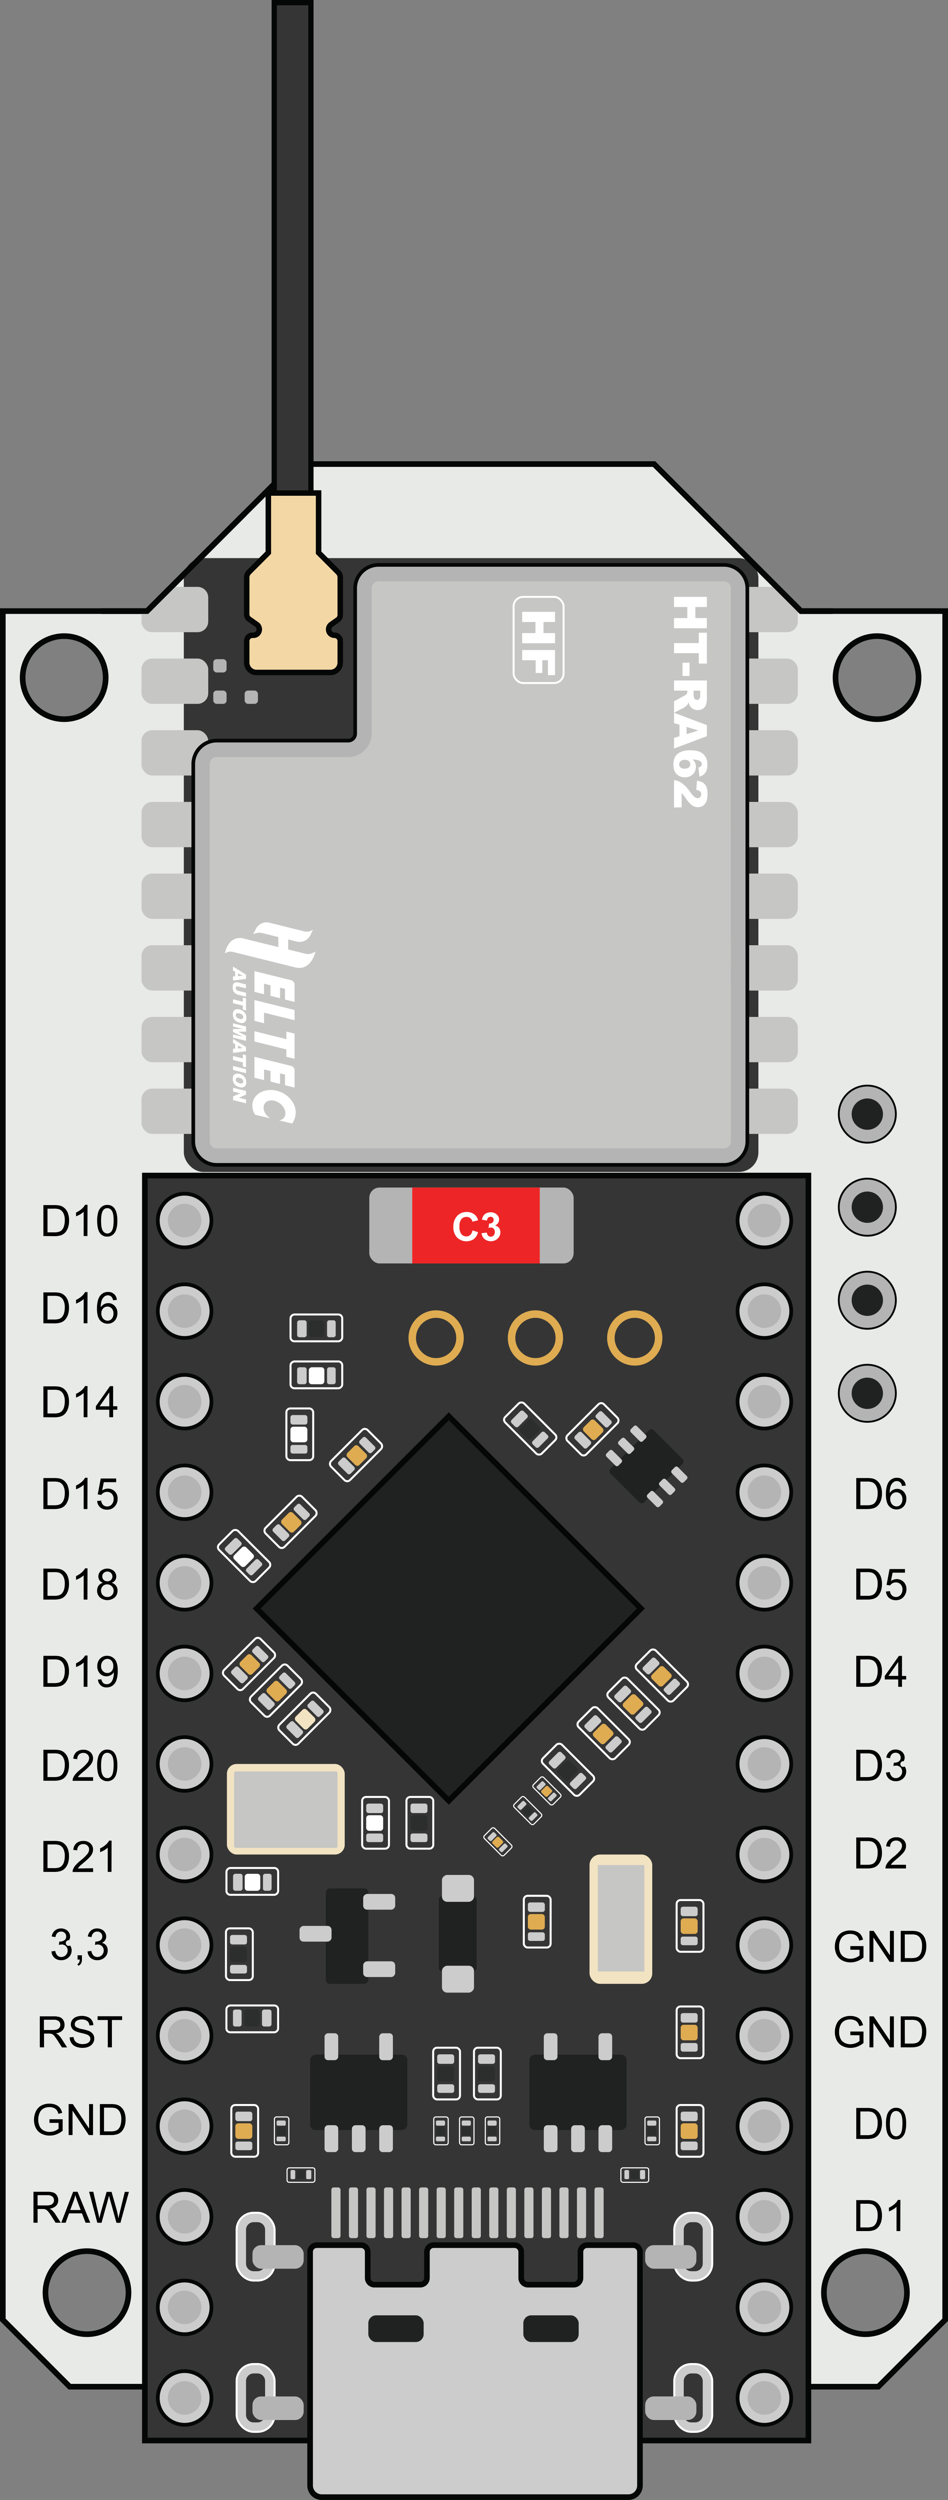 <svg xmlns="http://www.w3.org/2000/svg" viewBox="698.81 273.15 504.69 1330.55"><rect x="698.81" y="273.15" width="504.69" height="1330.55" fill="#808080" stroke="none"/><defs><style>.cls-1{fill:#e8eae8;}.cls-1,.cls-18,.cls-19,.cls-20,.cls-22,.cls-7,.cls-9{stroke:#050606;}.cls-1,.cls-11,.cls-18,.cls-19,.cls-20,.cls-22,.cls-7,.cls-9{stroke-miterlimit:10;}.cls-1,.cls-7{stroke-width:3px;}.cls-2{fill:#353535;}.cls-3{fill:#cbcccb;}.cls-11,.cls-16,.cls-18,.cls-19,.cls-20,.cls-21,.cls-22,.cls-4,.cls-7,.cls-9{fill:none;}.cls-16,.cls-21,.cls-4{stroke:#fff;stroke-linecap:round;stroke-linejoin:round;}.cls-4{stroke-width:1.07px;}.cls-5{fill:#b4b4b5;}.cls-6{fill:#f2e3c2;}.cls-8{fill:#202121;}.cls-9{stroke-width:2px;}.cls-10{fill:#c6c6c5;}.cls-11{stroke:#dfac52;stroke-width:4px;}.cls-12{fill:#ee2526;}.cls-13{fill:#fff;}.cls-14{fill:#2c2d2d;}.cls-15{fill:#dfac52;}.cls-16{stroke-width:0.57px;}.cls-17{fill:#f3d8a5;}.cls-18{stroke-width:2.93px;}.cls-19{stroke-width:1.95px;}.cls-20{stroke-width:0.98px;}.cls-21{stroke-width:1.04px;}.cls-22{stroke-width:2.8px;}</style></defs><g id="Layer_2" data-name="Layer 2"><path class="cls-1" d="M1125.21,598.39,1047,520.13H855.37l-78.26,78.26h-76.8v909.4l35.61,35.62h430.47l35.61-35.62V598.39ZM710.87,633.81a22.1,22.1,0,1,1,22.1,22.1A22.09,22.09,0,0,1,710.87,633.81Zm34.25,881.66a22.1,22.1,0,1,1,22.1-22.09A22.09,22.09,0,0,1,745.12,1515.47Zm414.42,0a22.1,22.1,0,1,1,22.1-22.09A22.09,22.09,0,0,1,1159.54,1515.47Zm6.2-859.56a22.1,22.1,0,1,1,22.09-22.1A22.1,22.1,0,0,1,1165.74,655.91Z"></path><polyline class="cls-2" points="1039.51 1572.06 1129.18 1572.06 1129.18 898.81 775.93 898.81 775.93 1572.06 863.9 1572.06"></polyline><rect class="cls-2" x="796.67" y="570.19" width="305.89" height="326.7" rx="10.43"></rect><path class="cls-3" d="M835.94,1455.85a4.06,4.06,0,0,1,4,4.05v18a4.06,4.06,0,0,1-4,4.05h-2.1a4.05,4.05,0,0,1-4.05-4.05v-18a4.05,4.05,0,0,1,4.05-4.05h2.1m0-5h-2.1a9,9,0,0,0-9.05,9.05v18a9,9,0,0,0,9.05,9.05h2.1a9,9,0,0,0,9-9.05v-18a9,9,0,0,0-9-9.05Z"></path><rect class="cls-4" x="824.79" y="1450.85" width="20.2" height="36.07" rx="9.05"></rect><rect class="cls-5" x="895.42" y="905.18" width="108.78" height="40.41" rx="5.47"></rect><rect class="cls-6" x="819.61" y="1211.98" width="62.72" height="48.2" rx="5.2"></rect><polyline class="cls-7" points="1039.51 1572.06 1129.18 1572.06 1129.18 898.81 775.93 898.81 775.93 1572.06 863.9 1572.06"></polyline><path class="cls-3" d="M1039.51,1471.65V1596a6.2,6.2,0,0,1-6.2,6.2H870.1a6.2,6.2,0,0,1-6.2-6.2V1471.65a3.57,3.57,0,0,1,3.57-3.57H891a3.57,3.57,0,0,1,3.57,3.57v13.89a3.57,3.57,0,0,0,3.57,3.57h24.38a3.57,3.57,0,0,0,3.57-3.57v-13.89a3.57,3.57,0,0,1,3.57-3.57h43.06a3.57,3.57,0,0,1,3.57,3.57v13.89a3.57,3.57,0,0,0,3.57,3.57h24.4a3.57,3.57,0,0,0,3.57-3.57v-13.89a3.57,3.57,0,0,1,3.57-3.57h24.52A3.57,3.57,0,0,1,1039.51,1471.65Z"></path><path class="cls-7" d="M1039.51,1471.65V1596a6.2,6.2,0,0,1-6.2,6.2H870.1a6.2,6.2,0,0,1-6.2-6.2V1471.65a3.57,3.57,0,0,1,3.57-3.57H891a3.57,3.57,0,0,1,3.57,3.57v13.89a3.57,3.57,0,0,0,3.57,3.57h24.38a3.57,3.57,0,0,0,3.57-3.57v-13.89a3.57,3.57,0,0,1,3.57-3.57h43.06a3.57,3.57,0,0,1,3.57,3.57v13.89a3.57,3.57,0,0,0,3.57,3.57h24.4a3.57,3.57,0,0,0,3.57-3.57v-13.89a3.57,3.57,0,0,1,3.57-3.57h24.52A3.57,3.57,0,0,1,1039.51,1471.65Z"></path><rect class="cls-8" x="865.41" y="1056.92" width="144.67" height="144.67" transform="translate(1073.16 -332.34) rotate(45)"></rect><rect class="cls-7" x="865.41" y="1056.92" width="144.67" height="144.67" transform="translate(1073.16 -332.34) rotate(45)"></rect><circle class="cls-3" cx="1105.76" cy="1549.4" r="14.28"></circle><circle class="cls-5" cx="1105.76" cy="1549.4" r="8.92"></circle><circle class="cls-9" cx="1105.76" cy="1549.4" r="14.28"></circle><circle class="cls-3" cx="1105.76" cy="1501.2" r="14.28"></circle><circle class="cls-5" cx="1105.76" cy="1501.2" r="8.92"></circle><circle class="cls-9" cx="1105.76" cy="1501.2" r="14.28"></circle><circle class="cls-3" cx="1105.76" cy="1452.99" r="14.28"></circle><circle class="cls-5" cx="1105.76" cy="1452.99" r="8.92"></circle><circle class="cls-9" cx="1105.76" cy="1452.99" r="14.28"></circle><circle class="cls-3" cx="1105.76" cy="1404.79" r="14.28"></circle><circle class="cls-5" cx="1105.76" cy="1404.79" r="8.92"></circle><circle class="cls-9" cx="1105.76" cy="1404.79" r="14.28"></circle><circle class="cls-3" cx="1105.76" cy="1356.59" r="14.28"></circle><circle class="cls-5" cx="1105.76" cy="1356.59" r="8.92"></circle><circle class="cls-9" cx="1105.76" cy="1356.59" r="14.28"></circle><circle class="cls-3" cx="1105.76" cy="1308.39" r="14.28"></circle><circle class="cls-5" cx="1105.76" cy="1308.39" r="8.92"></circle><circle class="cls-9" cx="1105.76" cy="1308.39" r="14.28"></circle><circle class="cls-3" cx="1105.76" cy="1260.18" r="14.28"></circle><circle class="cls-5" cx="1105.76" cy="1260.18" r="8.92"></circle><circle class="cls-9" cx="1105.76" cy="1260.18" r="14.28"></circle><circle class="cls-3" cx="1105.76" cy="1211.98" r="14.28"></circle><circle class="cls-5" cx="1105.76" cy="1211.98" r="8.92"></circle><circle class="cls-9" cx="1105.76" cy="1211.98" r="14.28"></circle><circle class="cls-3" cx="1105.76" cy="1163.78" r="14.28"></circle><circle class="cls-5" cx="1105.76" cy="1163.78" r="8.92"></circle><circle class="cls-9" cx="1105.76" cy="1163.78" r="14.28"></circle><circle class="cls-3" cx="1105.76" cy="1115.58" r="14.28"></circle><circle class="cls-5" cx="1105.76" cy="1115.58" r="8.92"></circle><circle class="cls-9" cx="1105.76" cy="1115.58" r="14.28"></circle><circle class="cls-3" cx="1105.76" cy="1067.37" r="14.28"></circle><circle class="cls-5" cx="1105.76" cy="1067.37" r="8.92"></circle><circle class="cls-9" cx="1105.76" cy="1067.37" r="14.28"></circle><circle class="cls-3" cx="1105.76" cy="1019.17" r="14.28"></circle><circle class="cls-5" cx="1105.76" cy="1019.17" r="8.92"></circle><circle class="cls-9" cx="1105.76" cy="1019.17" r="14.28"></circle><circle class="cls-3" cx="1105.76" cy="970.97" r="14.28"></circle><circle class="cls-5" cx="1105.76" cy="970.97" r="8.92"></circle><circle class="cls-9" cx="1105.76" cy="970.97" r="14.28"></circle><circle class="cls-3" cx="1105.76" cy="922.76" r="14.28"></circle><circle class="cls-5" cx="1105.76" cy="922.76" r="8.92"></circle><circle class="cls-9" cx="1105.76" cy="922.76" r="14.28"></circle><circle class="cls-3" cx="797.1" cy="1549.4" r="14.28"></circle><circle class="cls-5" cx="797.1" cy="1549.4" r="8.92"></circle><circle class="cls-9" cx="797.1" cy="1549.4" r="14.28"></circle><circle class="cls-3" cx="797.1" cy="1501.2" r="14.28"></circle><circle class="cls-5" cx="797.1" cy="1501.2" r="8.92"></circle><circle class="cls-9" cx="797.1" cy="1501.2" r="14.28"></circle><circle class="cls-3" cx="797.1" cy="1452.99" r="14.28"></circle><circle class="cls-5" cx="797.1" cy="1452.99" r="8.92"></circle><circle class="cls-9" cx="797.1" cy="1452.99" r="14.28"></circle><circle class="cls-3" cx="797.1" cy="1404.79" r="14.28"></circle><circle class="cls-5" cx="797.1" cy="1404.79" r="8.92"></circle><circle class="cls-9" cx="797.1" cy="1404.79" r="14.28"></circle><circle class="cls-3" cx="797.1" cy="1356.59" r="14.28"></circle><circle class="cls-5" cx="797.1" cy="1356.59" r="8.92"></circle><circle class="cls-9" cx="797.1" cy="1356.59" r="14.28"></circle><circle class="cls-3" cx="797.1" cy="1308.39" r="14.28"></circle><circle class="cls-5" cx="797.1" cy="1308.39" r="8.92"></circle><circle class="cls-9" cx="797.1" cy="1308.39" r="14.28"></circle><circle class="cls-3" cx="797.1" cy="1260.18" r="14.28"></circle><circle class="cls-5" cx="797.1" cy="1260.18" r="8.92"></circle><circle class="cls-9" cx="797.1" cy="1260.18" r="14.28"></circle><circle class="cls-3" cx="797.1" cy="1211.98" r="14.28"></circle><circle class="cls-5" cx="797.1" cy="1211.98" r="8.92"></circle><circle class="cls-9" cx="797.1" cy="1211.98" r="14.28"></circle><circle class="cls-3" cx="797.1" cy="1163.78" r="14.28"></circle><circle class="cls-5" cx="797.1" cy="1163.78" r="8.92"></circle><circle class="cls-9" cx="797.1" cy="1163.78" r="14.28"></circle><circle class="cls-3" cx="797.1" cy="1115.58" r="14.28"></circle><circle class="cls-5" cx="797.1" cy="1115.58" r="8.92"></circle><circle class="cls-9" cx="797.1" cy="1115.58" r="14.28"></circle><circle class="cls-3" cx="797.1" cy="1067.37" r="14.28"></circle><circle class="cls-5" cx="797.1" cy="1067.37" r="8.92"></circle><circle class="cls-9" cx="797.1" cy="1067.37" r="14.28"></circle><circle class="cls-3" cx="797.1" cy="1019.17" r="14.28"></circle><circle class="cls-5" cx="797.1" cy="1019.17" r="8.92"></circle><circle class="cls-9" cx="797.1" cy="1019.17" r="14.28"></circle><circle class="cls-3" cx="797.1" cy="970.97" r="14.28"></circle><circle class="cls-5" cx="797.1" cy="970.97" r="8.92"></circle><circle class="cls-9" cx="797.1" cy="970.97" r="14.28"></circle><circle class="cls-3" cx="797.1" cy="922.76" r="14.28"></circle><circle class="cls-5" cx="797.1" cy="922.76" r="8.92"></circle><circle class="cls-9" cx="797.1" cy="922.76" r="14.28"></circle><rect class="cls-10" x="823.43" y="1215.95" width="55.07" height="40.68" rx="0.88"></rect><rect class="cls-6" x="1012.66" y="1260.18" width="33.39" height="68.82" rx="5.59"></rect><rect class="cls-10" x="1017.07" y="1265.79" width="24.78" height="56.64"></rect><circle class="cls-11" cx="930.99" cy="985.25" r="12.71"></circle><circle class="cls-11" cx="983.87" cy="985.25" r="12.71"></circle><circle class="cls-11" cx="1036.74" cy="985.25" r="12.71"></circle><rect class="cls-12" x="918.28" y="905.18" width="67.89" height="40.41"></rect><path class="cls-13" d="M950.36,928l2.95.94a6.63,6.63,0,0,1-2.26,3.66,7.08,7.08,0,0,1-8.93-.85,7.86,7.86,0,0,1-1.94-5.61,8.21,8.21,0,0,1,2-5.84,6.63,6.63,0,0,1,5.1-2.08,6.29,6.29,0,0,1,4.5,1.63,6.08,6.08,0,0,1,1.54,2.78l-3,.72a3.18,3.18,0,0,0-1.12-1.85,3.14,3.14,0,0,0-2.06-.68,3.44,3.44,0,0,0-2.72,1.2,5.93,5.93,0,0,0-1,3.9,6.3,6.3,0,0,0,1,4.07,3.34,3.34,0,0,0,2.67,1.21,3,3,0,0,0,2.08-.77A4.49,4.49,0,0,0,950.36,928Z"></path><path class="cls-13" d="M955.18,929.49l2.79-.34a2.66,2.66,0,0,0,.72,1.64,2.06,2.06,0,0,0,2.93-.11,2.65,2.65,0,0,0,.61-1.83,2.45,2.45,0,0,0-.59-1.73,1.87,1.87,0,0,0-1.42-.64,4.82,4.82,0,0,0-1.33.22l.32-2.36a2.49,2.49,0,0,0,1.79-.5,1.82,1.82,0,0,0,.61-1.44,1.65,1.65,0,0,0-.45-1.21,1.62,1.62,0,0,0-1.2-.45,1.75,1.75,0,0,0-1.27.51,2.36,2.36,0,0,0-.63,1.5l-2.67-.45a6.05,6.05,0,0,1,.84-2.18,3.79,3.79,0,0,1,1.57-1.29,5.22,5.22,0,0,1,2.24-.47,4.48,4.48,0,0,1,3.41,1.36,3.43,3.43,0,0,1-1.11,5.67,3.47,3.47,0,0,1,2.07,1.25,3.58,3.58,0,0,1,.78,2.33,4.51,4.51,0,0,1-1.45,3.38,5,5,0,0,1-3.61,1.4,5,5,0,0,1-3.39-1.18A4.58,4.58,0,0,1,955.18,929.49Z"></path><rect class="cls-4" x="973.95" y="1019.68" width="14.28" height="27.53" rx="2.06" transform="translate(2405.58 1070.47) rotate(135)"></rect><rect class="cls-3" x="981.89" y="1037.13" width="9.03" height="4.59" rx="1.14" transform="translate(2418.88 1076.91) rotate(135)"></rect><rect class="cls-14" x="976.32" y="1029.72" width="9.03" height="8.28" rx="1.54" transform="translate(2405.44 1071.36) rotate(135)"></rect><rect class="cls-3" x="970.8" y="1025.8" width="9.03" height="5.06" rx="1.2" transform="translate(2392.09 1065.81) rotate(135)"></rect><rect class="cls-4" x="994.06" y="1201.3" width="14.28" height="27.53" rx="2.06" transform="translate(2568.33 1366.29) rotate(135)"></rect><rect class="cls-3" x="1001.99" y="1218.74" width="9.03" height="4.59" rx="1.14" transform="translate(2581.62 1372.73) rotate(135)"></rect><rect class="cls-14" x="996.43" y="1211.34" width="9.03" height="8.28" rx="1.54" transform="translate(2568.19 1367.18) rotate(135)"></rect><rect class="cls-3" x="990.9" y="1207.41" width="9.03" height="5.06" rx="1.2" transform="translate(2554.84 1361.64) rotate(135)"></rect><rect class="cls-4" x="915.18" y="1229.53" width="14.28" height="27.53" rx="2.06" transform="translate(1844.65 2486.59) rotate(180)"></rect><rect class="cls-3" x="917.34" y="1248.98" width="9.03" height="4.59" rx="1.14" transform="translate(1843.72 2502.54) rotate(180)"></rect><rect class="cls-14" x="917.33" y="1239.27" width="9.03" height="8.28" rx="1.54" transform="translate(1843.7 2486.81) rotate(180)"></rect><rect class="cls-3" x="917.34" y="1233.06" width="9.03" height="5.06" rx="1.2" transform="translate(1843.71 2471.17) rotate(180)"></rect><rect class="cls-4" x="929.42" y="1362.98" width="14.28" height="27.53" rx="2.06" transform="translate(1873.12 2753.5) rotate(-180)"></rect><rect class="cls-3" x="931.58" y="1382.43" width="9.03" height="4.59" rx="1.14" transform="translate(1872.19 2769.46) rotate(-180)"></rect><rect class="cls-14" x="931.58" y="1372.72" width="9.03" height="8.28" rx="1.54" transform="translate(1872.17 2753.73) rotate(-180)"></rect><rect class="cls-3" x="931.58" y="1366.51" width="9.03" height="5.06" rx="1.2" transform="translate(1872.18 2738.08) rotate(-180)"></rect><rect class="cls-4" x="819.12" y="1299.46" width="14.28" height="27.53" rx="2.06" transform="translate(1652.51 2626.46) rotate(-180)"></rect><rect class="cls-3" x="821.28" y="1318.91" width="9.03" height="4.59" rx="1.14" transform="translate(1651.58 2642.42) rotate(-180)"></rect><rect class="cls-14" x="821.27" y="1309.2" width="9.03" height="8.28" rx="1.54" transform="translate(1651.56 2626.69) rotate(-180)"></rect><rect class="cls-3" x="821.28" y="1302.99" width="9.03" height="5.06" rx="1.2" transform="translate(1651.58 2611.04) rotate(-180)"></rect><rect class="cls-4" x="825.98" y="1333.9" width="14.28" height="27.53" rx="2.06" transform="translate(-514.56 2180.77) rotate(-90)"></rect><rect class="cls-3" x="820.62" y="1344.91" width="9.03" height="4.59" rx="1.14" transform="translate(-522.07 2172.33) rotate(-90)"></rect><rect class="cls-14" x="828.49" y="1343.05" width="9.03" height="8.28" rx="1.54" transform="translate(-514.2 2180.19) rotate(-90)"></rect><rect class="cls-3" x="836.31" y="1344.67" width="9.03" height="5.06" rx="1.2" transform="translate(-506.38 2188.02) rotate(-90)"></rect><rect class="cls-4" x="951.16" y="1362.98" width="14.28" height="27.53" rx="2.06" transform="translate(1916.58 2753.5) rotate(-180)"></rect><rect class="cls-3" x="953.32" y="1382.43" width="9.03" height="4.59" rx="1.14" transform="translate(1915.65 2769.46) rotate(-180)"></rect><rect class="cls-14" x="953.31" y="1372.72" width="9.03" height="8.28" rx="1.54" transform="translate(1915.64 2753.73) rotate(-180)"></rect><rect class="cls-3" x="953.31" y="1366.51" width="9.03" height="5.06" rx="1.2" transform="translate(1915.65 2738.08) rotate(-180)"></rect><rect class="cls-4" x="860.1" y="991.13" width="14.28" height="27.53" rx="2.06" transform="translate(1872.14 137.65) rotate(90)"></rect><rect class="cls-3" x="870.71" y="1003.07" width="9.03" height="4.59" rx="1.14" transform="translate(1880.58 130.14) rotate(90)"></rect><rect class="cls-13" x="862.84" y="1001.23" width="9.03" height="8.28" rx="1.54" transform="matrix(0, 1, -1, 0, 1872.72, 138.01)"></rect><rect class="cls-3" x="855.02" y="1002.83" width="9.03" height="5.06" rx="1.2" transform="matrix(0, 1, -1, 0, 1864.89, 145.82)"></rect><rect class="cls-4" x="851.26" y="1022.75" width="14.28" height="27.53" rx="2.06" transform="translate(1716.81 2073.04) rotate(180)"></rect><rect class="cls-3" x="853.42" y="1042.21" width="9.03" height="4.59" rx="1.14" transform="translate(1715.88 2088.99) rotate(180)"></rect><rect class="cls-13" x="853.42" y="1032.49" width="9.03" height="8.28" rx="1.54" transform="translate(1715.87 2073.26) rotate(180)"></rect><rect class="cls-3" x="853.42" y="1026.28" width="9.03" height="5.06" rx="1.2" transform="translate(1715.88 2057.62) rotate(180)"></rect><rect class="cls-4" x="821.63" y="1087.53" width="14.28" height="27.53" rx="2.06" transform="translate(2193.53 1294) rotate(135)"></rect><rect class="cls-3" x="829.57" y="1104.98" width="9.03" height="4.59" rx="1.14" transform="translate(2206.83 1300.44) rotate(135)"></rect><rect class="cls-13" x="824" y="1097.57" width="9.03" height="8.28" rx="1.54" transform="translate(2193.39 1294.89) rotate(135)"></rect><rect class="cls-3" x="818.47" y="1093.65" width="9.03" height="5.06" rx="1.2" transform="translate(2180.04 1289.35) rotate(135)"></rect><rect class="cls-4" x="825.98" y="1260.7" width="14.28" height="27.53" rx="2.06" transform="translate(2107.59 441.36) rotate(90)"></rect><rect class="cls-3" x="836.58" y="1272.63" width="9.03" height="4.59" rx="1.14" transform="translate(2116.03 433.84) rotate(90)"></rect><rect class="cls-13" x="828.72" y="1270.8" width="9.03" height="8.28" rx="1.54" transform="translate(2108.18 441.72) rotate(90)"></rect><rect class="cls-3" x="820.89" y="1272.4" width="9.03" height="5.06" rx="1.2" transform="matrix(0, 1, -1, 0, 2100.35, 449.53)"></rect><rect class="cls-4" x="891.61" y="1229.53" width="14.28" height="27.53" rx="2.06" transform="translate(1797.5 2486.6) rotate(-180)"></rect><rect class="cls-3" x="893.77" y="1248.98" width="9.03" height="4.59" rx="1.14" transform="translate(1796.57 2502.55) rotate(-180)"></rect><rect class="cls-13" x="893.76" y="1239.27" width="9.03" height="8.28" rx="1.54" transform="translate(1796.55 2486.82) rotate(-180)"></rect><rect class="cls-3" x="893.77" y="1233.06" width="9.03" height="5.06" rx="1.2" transform="translate(1796.57 2471.18) rotate(-180)"></rect><rect class="cls-4" x="860.1" y="966.12" width="14.28" height="27.53" rx="2.06" transform="translate(1847.13 112.65) rotate(90)"></rect><rect class="cls-3" x="870.71" y="978.06" width="9.03" height="4.59" rx="1.14" transform="translate(1855.58 105.13) rotate(90)"></rect><rect class="cls-14" x="862.84" y="976.22" width="9.03" height="8.28" rx="1.54" transform="matrix(0, 1, -1, 0, 1847.72, 113.01)"></rect><rect class="cls-3" x="855.02" y="977.83" width="9.03" height="5.06" rx="1.2" transform="matrix(0, 1, -1, 0, 1839.89, 120.82)"></rect><rect class="cls-4" x="881.22" y="1033.8" width="14.28" height="27.53" rx="2.06" transform="translate(1000.93 -321.34) rotate(45)"></rect><rect class="cls-3" x="889.82" y="1039.96" width="9.03" height="4.59" rx="1.14" transform="translate(998.93 -327.12) rotate(45)"></rect><rect class="cls-15" x="884.26" y="1043.68" width="9.03" height="8.28" rx="1.54" transform="translate(1001.24 -321.56) rotate(45)"></rect><rect class="cls-3" x="878.72" y="1050.82" width="9.03" height="5.06" rx="1.2" transform="translate(1003.52 -316.03) rotate(45)"></rect><rect class="cls-4" x="1007.06" y="1020.1" width="14.28" height="27.53" rx="2.06" transform="translate(1028.1 -414.34) rotate(45)"></rect><rect class="cls-3" x="1015.66" y="1026.26" width="9.03" height="4.59" rx="1.14" transform="translate(1026.09 -420.12) rotate(45)"></rect><rect class="cls-15" x="1010.1" y="1029.98" width="9.03" height="8.28" rx="1.54" transform="translate(1028.41 -414.56) rotate(45)"></rect><rect class="cls-3" x="1004.56" y="1037.11" width="9.03" height="5.06" rx="1.2" transform="translate(1030.69 -409.02) rotate(45)"></rect><rect class="cls-4" x="846.34" y="1069.35" width="14.28" height="27.53" rx="2.06" transform="translate(1015.86 -286.26) rotate(45)"></rect><rect class="cls-3" x="854.94" y="1075.51" width="9.03" height="4.59" rx="1.14" transform="translate(1013.85 -292.04) rotate(45)"></rect><rect class="cls-15" x="849.38" y="1079.23" width="9.03" height="8.28" rx="1.54" transform="translate(1016.16 -286.48) rotate(45)"></rect><rect class="cls-3" x="843.84" y="1086.36" width="9.03" height="5.06" rx="1.2" transform="translate(1018.44 -280.95) rotate(45)"></rect><rect class="cls-4" x="824.24" y="1145.01" width="14.28" height="27.53" rx="2.06" transform="translate(1062.88 -248.48) rotate(45)"></rect><rect class="cls-3" x="832.84" y="1151.17" width="9.03" height="4.59" rx="1.14" transform="translate(1060.87 -254.26) rotate(45)"></rect><rect class="cls-15" x="827.28" y="1154.89" width="9.03" height="8.28" rx="1.54" transform="translate(1063.18 -248.7) rotate(45)"></rect><rect class="cls-3" x="821.75" y="1162.02" width="9.03" height="5.06" rx="1.2" transform="translate(1065.47 -243.16) rotate(45)"></rect><rect class="cls-4" x="838.58" y="1159.19" width="14.28" height="27.53" rx="2.06" transform="translate(1077.11 -254.47) rotate(45)"></rect><rect class="cls-3" x="847.18" y="1165.35" width="9.03" height="4.59" rx="1.14" transform="translate(1075.1 -260.25) rotate(45)"></rect><rect class="cls-15" x="841.63" y="1169.07" width="9.03" height="8.28" rx="1.54" transform="translate(1077.41 -254.69) rotate(45)"></rect><rect class="cls-3" x="836.09" y="1176.21" width="9.03" height="5.06" rx="1.2" transform="translate(1079.7 -249.15) rotate(45)"></rect><rect class="cls-4" x="1044.03" y="1151.17" width="14.28" height="27.53" rx="2.06" transform="translate(2618.19 1245.37) rotate(135)"></rect><rect class="cls-3" x="1051.97" y="1168.61" width="9.03" height="4.59" rx="1.14" transform="translate(2631.48 1251.81) rotate(135)"></rect><rect class="cls-15" x="1046.4" y="1161.21" width="9.03" height="8.28" rx="1.54" transform="translate(2618.05 1246.26) rotate(135)"></rect><rect class="cls-3" x="1040.88" y="1157.28" width="9.03" height="5.06" rx="1.2" transform="translate(2604.7 1240.72) rotate(135)"></rect><rect class="cls-4" x="1028.93" y="1166.11" width="14.28" height="27.53" rx="2.06" transform="translate(2602.98 1281.56) rotate(135)"></rect><rect class="cls-3" x="1036.87" y="1183.55" width="9.03" height="4.59" rx="1.14" transform="translate(2616.27 1287.99) rotate(135)"></rect><rect class="cls-15" x="1031.3" y="1176.15" width="9.03" height="8.28" rx="1.54" transform="translate(2602.84 1282.45) rotate(135)"></rect><rect class="cls-3" x="1025.77" y="1172.22" width="9.03" height="5.06" rx="1.2" transform="translate(2589.49 1276.9) rotate(135)"></rect><rect class="cls-4" x="1013.03" y="1181.84" width="14.28" height="27.53" rx="2.06" transform="translate(2586.97 1319.66) rotate(135)"></rect><rect class="cls-3" x="1020.97" y="1199.29" width="9.03" height="4.59" rx="1.14" transform="translate(2600.26 1326.1) rotate(135)"></rect><rect class="cls-15" x="1015.4" y="1191.89" width="9.03" height="8.28" rx="1.54" transform="translate(2586.83 1320.55) rotate(135)"></rect><rect class="cls-3" x="1009.88" y="1187.96" width="9.03" height="5.06" rx="1.2" transform="translate(2573.48 1315.01) rotate(135)"></rect><rect class="cls-4" x="977.67" y="1282.12" width="14.28" height="27.53" rx="2.06" transform="translate(1969.62 2591.79) rotate(-180)"></rect><rect class="cls-3" x="979.83" y="1301.58" width="9.03" height="4.59" rx="1.14" transform="translate(1968.69 2607.74) rotate(-180)"></rect><rect class="cls-15" x="979.83" y="1291.87" width="9.03" height="8.28" rx="1.54" transform="translate(1968.68 2592.01) rotate(-180)"></rect><rect class="cls-3" x="979.83" y="1285.65" width="9.03" height="5.06" rx="1.2" transform="translate(1968.69 2576.37) rotate(-180)"></rect><rect class="cls-4" x="821.95" y="1393.49" width="14.28" height="27.53" rx="2.06" transform="translate(1658.18 2814.51) rotate(-180)"></rect><rect class="cls-3" x="824.11" y="1412.94" width="9.03" height="4.59" rx="1.14" transform="translate(1657.25 2830.47) rotate(-180)"></rect><rect class="cls-15" x="824.1" y="1403.23" width="9.03" height="8.28" rx="1.54" transform="translate(1657.23 2814.74) rotate(-180)"></rect><rect class="cls-3" x="824.11" y="1397.01" width="9.03" height="5.06" rx="1.2" transform="translate(1657.24 2799.09) rotate(-180)"></rect><rect class="cls-4" x="1059.04" y="1393.49" width="14.28" height="27.53" rx="2.06" transform="translate(2132.35 2814.51) rotate(-180)"></rect><rect class="cls-3" x="1061.2" y="1412.94" width="9.03" height="4.59" rx="1.14" transform="translate(2131.42 2830.47) rotate(-180)"></rect><rect class="cls-15" x="1061.19" y="1403.23" width="9.03" height="8.28" rx="1.54" transform="translate(2131.41 2814.74) rotate(-180)"></rect><rect class="cls-3" x="1061.2" y="1397.01" width="9.03" height="5.06" rx="1.2" transform="translate(2131.42 2799.09) rotate(-180)"></rect><rect class="cls-4" x="1059.04" y="1341.04" width="14.28" height="27.53" rx="2.06" transform="translate(2132.35 2709.62) rotate(-180)"></rect><rect class="cls-3" x="1061.2" y="1360.49" width="9.03" height="4.59" rx="1.14" transform="translate(2131.42 2725.58) rotate(-180)"></rect><rect class="cls-15" x="1061.19" y="1350.78" width="9.03" height="8.28" rx="1.54" transform="translate(2131.41 2709.85) rotate(-180)"></rect><rect class="cls-3" x="1061.2" y="1344.57" width="9.03" height="5.06" rx="1.2" transform="translate(2131.42 2694.2) rotate(-180)"></rect><rect class="cls-4" x="1059.04" y="1284.41" width="14.28" height="27.53" rx="2.06" transform="translate(2132.35 2596.35) rotate(-180)"></rect><rect class="cls-3" x="1061.2" y="1303.86" width="9.03" height="4.59" rx="1.14" transform="translate(2131.42 2612.31) rotate(-180)"></rect><rect class="cls-15" x="1061.19" y="1294.15" width="9.03" height="8.28" rx="1.54" transform="translate(2131.41 2596.58) rotate(-180)"></rect><rect class="cls-3" x="1061.2" y="1287.93" width="9.03" height="5.06" rx="1.2" transform="translate(2131.42 2580.93) rotate(-180)"></rect><rect class="cls-16" x="975.92" y="1229.38" width="7.69" height="14.82" rx="1.11" transform="translate(2547.1 1418.53) rotate(135)"></rect><rect class="cls-3" x="980.19" y="1238.77" width="4.86" height="2.47" rx="0.62" transform="translate(2554.26 1421.99) rotate(135)"></rect><rect class="cls-14" x="977.2" y="1234.78" width="4.86" height="4.45" rx="0.83" transform="translate(2547.03 1419.01) rotate(135)"></rect><rect class="cls-3" x="974.22" y="1232.67" width="4.86" height="2.72" rx="0.65" transform="translate(2539.84 1416.02) rotate(135)"></rect><rect class="cls-16" x="929.74" y="1399.85" width="7.69" height="14.82" rx="1.11" transform="translate(1867.16 2814.51) rotate(-180)"></rect><rect class="cls-3" x="930.91" y="1410.31" width="4.86" height="2.47" rx="0.62" transform="translate(1866.66 2823.1) rotate(-180)"></rect><rect class="cls-14" x="930.9" y="1405.09" width="4.86" height="4.45" rx="0.83" transform="translate(1866.66 2814.64) rotate(-180)"></rect><rect class="cls-3" x="930.91" y="1401.74" width="4.86" height="2.72" rx="0.65" transform="translate(1866.66 2806.21) rotate(-180)"></rect><rect class="cls-16" x="844.92" y="1399.85" width="7.69" height="14.82" rx="1.11" transform="translate(1697.51 2814.51) rotate(-180)"></rect><rect class="cls-3" x="846.08" y="1410.31" width="4.86" height="2.47" rx="0.62" transform="translate(1697.01 2823.1) rotate(-180)"></rect><rect class="cls-14" x="846.08" y="1405.09" width="4.86" height="4.45" rx="0.83" transform="translate(1697 2814.64) rotate(-180)"></rect><rect class="cls-3" x="846.08" y="1401.74" width="4.86" height="2.72" rx="0.65" transform="translate(1697.01 2806.21) rotate(-180)"></rect><rect class="cls-16" x="1042.2" y="1399.85" width="7.69" height="14.82" rx="1.11" transform="translate(2092.08 2814.51) rotate(-180)"></rect><rect class="cls-3" x="1043.36" y="1410.31" width="4.86" height="2.47" rx="0.62" transform="translate(2091.58 2823.1) rotate(-180)"></rect><rect class="cls-14" x="1043.36" y="1405.09" width="4.86" height="4.45" rx="0.83" transform="translate(2091.57 2814.64) rotate(-180)"></rect><rect class="cls-3" x="1043.36" y="1401.74" width="4.86" height="2.72" rx="0.65" transform="translate(2091.58 2806.22) rotate(-180)"></rect><rect class="cls-16" x="943.47" y="1399.85" width="7.69" height="14.82" rx="1.11" transform="translate(1894.62 2814.51) rotate(-180)"></rect><rect class="cls-3" x="944.63" y="1410.31" width="4.86" height="2.47" rx="0.62" transform="translate(1894.11 2823.1) rotate(-180)"></rect><rect class="cls-14" x="944.63" y="1405.09" width="4.86" height="4.45" rx="0.83" transform="translate(1894.11 2814.64) rotate(-180)"></rect><rect class="cls-3" x="944.63" y="1401.74" width="4.86" height="2.72" rx="0.65" transform="translate(1894.11 2806.21) rotate(-180)"></rect><rect class="cls-16" x="855.19" y="1423.38" width="7.69" height="14.82" rx="1.11" transform="translate(-571.75 2289.81) rotate(-90)"></rect><rect class="cls-3" x="852.31" y="1429.3" width="4.86" height="2.47" rx="0.62" transform="translate(-575.8 2285.27) rotate(-90)"></rect><rect class="cls-14" x="856.54" y="1428.3" width="4.86" height="4.45" rx="0.83" transform="translate(-571.56 2289.5) rotate(-90)"></rect><rect class="cls-3" x="860.75" y="1429.17" width="4.86" height="2.72" rx="0.65" transform="translate(-567.35 2293.71) rotate(-90)"></rect><rect class="cls-16" x="1032.92" y="1423.38" width="7.69" height="14.82" rx="1.11" transform="translate(-394.03 2467.54) rotate(-90)"></rect><rect class="cls-3" x="1030.04" y="1429.3" width="4.86" height="2.47" rx="0.62" transform="translate(-398.07 2463) rotate(-90)"></rect><rect class="cls-14" x="1034.27" y="1428.3" width="4.86" height="4.45" rx="0.83" transform="translate(-393.84 2467.22) rotate(-90)"></rect><rect class="cls-3" x="1038.48" y="1429.17" width="4.86" height="2.72" rx="0.65" transform="translate(-389.63 2471.44) rotate(-90)"></rect><rect class="cls-16" x="957.2" y="1399.85" width="7.69" height="14.82" rx="1.11" transform="translate(1922.07 2814.51) rotate(-180)"></rect><rect class="cls-3" x="958.36" y="1410.31" width="4.86" height="2.47" rx="0.62" transform="translate(1921.57 2823.1) rotate(-180)"></rect><rect class="cls-14" x="958.35" y="1405.09" width="4.86" height="4.45" rx="0.83" transform="translate(1921.56 2814.64) rotate(-180)"></rect><rect class="cls-3" x="958.36" y="1401.74" width="4.86" height="2.72" rx="0.65" transform="translate(1921.57 2806.21) rotate(-180)"></rect><rect class="cls-16" x="986.13" y="1218.91" width="7.69" height="14.82" rx="1.11" transform="translate(2557.13 1393.44) rotate(135)"></rect><rect class="cls-3" x="990.41" y="1228.3" width="4.86" height="2.47" rx="0.62" transform="translate(2564.29 1396.9) rotate(135)"></rect><rect class="cls-15" x="987.41" y="1224.31" width="4.86" height="4.45" rx="0.83" transform="translate(2557.06 1393.91) rotate(135)"></rect><rect class="cls-3" x="984.44" y="1222.2" width="4.86" height="2.72" rx="0.65" transform="translate(2549.87 1390.93) rotate(135)"></rect><rect class="cls-16" x="960.05" y="1245.99" width="7.69" height="14.82" rx="1.11" transform="translate(2531.75 1458.12) rotate(135)"></rect><rect class="cls-3" x="964.32" y="1255.38" width="4.86" height="2.47" rx="0.62" transform="translate(2538.9 1461.58) rotate(135)"></rect><rect class="cls-15" x="961.32" y="1251.4" width="4.86" height="4.45" rx="0.83" transform="translate(2531.68 1458.6) rotate(135)"></rect><rect class="cls-3" x="958.35" y="1249.28" width="4.86" height="2.72" rx="0.65" transform="translate(2524.49 1455.61) rotate(135)"></rect><rect class="cls-4" x="853.69" y="1174.14" width="14.28" height="27.53" rx="2.06" transform="translate(1092.1 -260.77) rotate(45)"></rect><rect class="cls-3" x="862.29" y="1180.3" width="9.03" height="4.59" rx="1.14" transform="translate(1090.09 -266.55) rotate(45)"></rect><rect class="cls-6" x="856.73" y="1184.02" width="9.03" height="8.28" rx="1.54" transform="translate(1092.41 -260.99) rotate(45)"></rect><rect class="cls-3" x="851.2" y="1191.15" width="9.03" height="5.06" rx="1.2" transform="translate(1094.69 -255.46) rotate(45)"></rect><rect class="cls-8" x="1030.35" y="1037.2" width="25.3" height="32.62" rx="1.84" transform="translate(1050.43 -428.94) rotate(45)"></rect><rect class="cls-3" x="1055.95" y="1055.71" width="9.03" height="4.59" rx="1.14" transform="translate(1058.73 -439.98) rotate(45)"></rect><rect class="cls-3" x="1049.46" y="1062.2" width="9.03" height="4.59" rx="1.14" transform="translate(1061.41 -433.49) rotate(45)"></rect><rect class="cls-3" x="1042.98" y="1068.69" width="9.03" height="4.59" rx="1.14" transform="translate(1064.1 -427) rotate(45)"></rect><rect class="cls-3" x="1034.14" y="1033.9" width="9.03" height="4.59" rx="1.14" transform="translate(1036.91 -430.95) rotate(45)"></rect><rect class="cls-3" x="1027.65" y="1040.39" width="9.03" height="4.59" rx="1.14" transform="translate(1039.6 -424.46) rotate(45)"></rect><rect class="cls-3" x="1021.16" y="1046.88" width="9.03" height="4.59" rx="1.14" transform="translate(1042.29 -417.97) rotate(45)"></rect><rect class="cls-8" x="869.71" y="1360.87" width="40.13" height="51.76" rx="2.92" transform="translate(2276.54 496.98) rotate(90)"></rect><rect class="cls-3" x="897.18" y="1407.76" width="14.32" height="7.28" rx="1.82" transform="translate(2315.74 507.07) rotate(90)"></rect><rect class="cls-3" x="882.62" y="1407.76" width="14.32" height="7.28" rx="1.82" transform="translate(2301.19 521.63) rotate(90)"></rect><rect class="cls-3" x="868.06" y="1407.76" width="14.32" height="7.28" rx="1.82" transform="translate(2286.63 536.18) rotate(90)"></rect><rect class="cls-3" x="897.18" y="1358.82" width="14.32" height="7.28" rx="1.82" transform="translate(2266.8 458.13) rotate(90)"></rect><rect class="cls-3" x="868.06" y="1358.82" width="14.32" height="7.28" rx="1.82" transform="translate(2237.69 487.24) rotate(90)"></rect><rect class="cls-8" x="986.44" y="1360.87" width="40.13" height="51.76" rx="2.92" transform="translate(2393.27 380.25) rotate(90)"></rect><rect class="cls-8" x="922.42" y="1292.29" width="40.13" height="20.14" rx="1.82" transform="translate(2244.85 359.87) rotate(90)"></rect><rect class="cls-3" x="1013.9" y="1407.76" width="14.32" height="7.28" rx="1.82" transform="translate(2432.47 390.34) rotate(90)"></rect><rect class="cls-3" x="999.35" y="1407.76" width="14.32" height="7.28" rx="1.82" transform="translate(2417.91 404.9) rotate(90)"></rect><rect class="cls-3" x="984.79" y="1407.76" width="14.32" height="7.28" rx="1.82" transform="translate(2403.36 419.45) rotate(90)"></rect><rect class="cls-3" x="1013.9" y="1358.82" width="14.32" height="7.28" rx="1.82" transform="translate(2383.53 341.4) rotate(90)"></rect><rect class="cls-3" x="984.79" y="1358.82" width="14.32" height="7.28" rx="1.82" transform="translate(2354.41 370.51) rotate(90)"></rect><rect class="cls-3" x="935.47" y="1269.67" width="14.32" height="17.05" rx="2.78" transform="translate(2220.82 335.56) rotate(90)"></rect><rect class="cls-3" x="935.47" y="1318.01" width="14.32" height="17.05" rx="2.78" transform="translate(2269.16 383.89) rotate(90)"></rect><rect class="cls-8" x="858.17" y="1292.28" width="50.81" height="22.64" rx="2.18" transform="translate(2187.18 420.03) rotate(90)"></rect><rect class="cls-3" x="896.5" y="1312.69" width="8.37" height="17.05" rx="2.12" transform="translate(2221.89 420.51) rotate(90)"></rect><rect class="cls-3" x="896.5" y="1276.83" width="8.37" height="17.05" rx="2.12" transform="translate(2186.04 384.66) rotate(90)"></rect><rect class="cls-3" x="862.62" y="1293.84" width="8.37" height="17.05" rx="2.12" transform="translate(2169.16 435.55) rotate(90)"></rect><rect class="cls-10" x="875.22" y="1437.36" width="4.87" height="26.98" rx="1.21"></rect><rect class="cls-10" x="884.56" y="1437.36" width="4.87" height="26.98" rx="1.21"></rect><rect class="cls-10" x="893.9" y="1437.36" width="4.87" height="26.98" rx="1.21"></rect><rect class="cls-10" x="903.24" y="1437.36" width="4.87" height="26.98" rx="1.21"></rect><rect class="cls-10" x="912.58" y="1437.36" width="4.87" height="26.98" rx="1.21"></rect><rect class="cls-10" x="921.92" y="1437.36" width="4.87" height="26.98" rx="1.21"></rect><rect class="cls-10" x="931.26" y="1437.36" width="4.87" height="26.98" rx="1.21"></rect><rect class="cls-10" x="940.59" y="1437.36" width="4.87" height="26.98" rx="1.21"></rect><rect class="cls-10" x="949.93" y="1437.36" width="4.87" height="26.98" rx="1.21"></rect><rect class="cls-10" x="959.27" y="1437.36" width="4.87" height="26.98" rx="1.21"></rect><rect class="cls-10" x="968.61" y="1437.36" width="4.87" height="26.98" rx="1.21"></rect><rect class="cls-10" x="977.95" y="1437.36" width="4.87" height="26.98" rx="1.21"></rect><rect class="cls-10" x="987.29" y="1437.36" width="4.87" height="26.98" rx="1.21"></rect><rect class="cls-10" x="996.63" y="1437.36" width="4.87" height="26.98" rx="1.21"></rect><rect class="cls-10" x="1005.96" y="1437.36" width="4.87" height="26.98" rx="1.21"></rect><rect class="cls-10" x="1015.3" y="1437.36" width="4.87" height="26.98" rx="1.21"></rect><rect class="cls-8" x="894.89" y="1505.43" width="29.46" height="14.21" rx="4.18"></rect><rect class="cls-8" x="977.42" y="1505.43" width="29.46" height="14.21" rx="4.18"></rect><rect class="cls-5" x="833.22" y="1468.08" width="27.26" height="12.55" rx="4.57"></rect><path class="cls-3" d="M835.94,1536.36a4.06,4.06,0,0,1,4,4.05v18a4.05,4.05,0,0,1-4,4h-2.1a4,4,0,0,1-4.05-4v-18a4.05,4.05,0,0,1,4.05-4.05h2.1m0-5h-2.1a9.05,9.05,0,0,0-9.05,9.05v18a9,9,0,0,0,9.05,9h2.1a9,9,0,0,0,9-9v-18a9.05,9.05,0,0,0-9-9.05Z"></path><rect class="cls-4" x="824.79" y="1531.36" width="20.2" height="36.07" rx="9.05"></rect><rect class="cls-5" x="833.22" y="1548.6" width="27.26" height="12.55" rx="4.57"></rect><path class="cls-3" d="M1066.82,1455.85h2.11a4.06,4.06,0,0,1,4,4.05v18a4.06,4.06,0,0,1-4,4.05h-2.11a4.06,4.06,0,0,1-4-4.05v-18a4.06,4.06,0,0,1,4-4.05m0-5a9.05,9.05,0,0,0-9,9.05v18a9.05,9.05,0,0,0,9,9.05h2.11a9.05,9.05,0,0,0,9-9.05v-18a9.05,9.05,0,0,0-9-9.05Z"></path><rect class="cls-4" x="1057.77" y="1450.85" width="20.2" height="36.07" rx="9.05" transform="translate(2135.75 2937.77) rotate(-180)"></rect><rect class="cls-5" x="1042.29" y="1468.08" width="27.26" height="12.55" rx="4.57" transform="translate(2111.83 2948.71) rotate(-180)"></rect><path class="cls-3" d="M1066.82,1536.36h2.11a4.06,4.06,0,0,1,4,4.05v18a4.05,4.05,0,0,1-4,4h-2.11a4.05,4.05,0,0,1-4-4v-18a4.06,4.06,0,0,1,4-4.05m0-5a9.06,9.06,0,0,0-9,9.05v18a9.05,9.05,0,0,0,9,9h2.11a9.05,9.05,0,0,0,9-9v-18a9.06,9.06,0,0,0-9-9.05Z"></path><rect class="cls-4" x="1057.77" y="1531.36" width="20.2" height="36.07" rx="9.05" transform="translate(2135.75 3098.8) rotate(-180)"></rect><rect class="cls-5" x="1042.29" y="1548.6" width="27.26" height="12.55" rx="4.57" transform="translate(2111.83 3109.74) rotate(-180)"></rect><rect class="cls-10" x="774.15" y="852.53" width="35.52" height="24.12" rx="5.7"></rect><rect class="cls-10" x="774.15" y="814.38" width="35.52" height="24.12" rx="5.7"></rect><rect class="cls-10" x="774.15" y="776.23" width="35.52" height="24.12" rx="5.7"></rect><rect class="cls-10" x="774.15" y="738.09" width="35.52" height="24.12" rx="5.7"></rect><rect class="cls-10" x="774.15" y="699.94" width="35.52" height="24.12" rx="5.7"></rect><rect class="cls-10" x="774.15" y="661.79" width="35.52" height="24.12" rx="5.7"></rect><rect class="cls-10" x="774.15" y="623.65" width="35.52" height="24.12" rx="5.7"></rect><path class="cls-10" d="M809.67,591.2v12.72a5.71,5.71,0,0,1-5.7,5.7H779.85a5.7,5.7,0,0,1-5.7-5.7v-5.53h3L790,585.5h14A5.7,5.7,0,0,1,809.67,591.2Z"></path><rect class="cls-10" x="1088.03" y="852.53" width="35.52" height="24.12" rx="5.7"></rect><rect class="cls-10" x="1088.03" y="814.38" width="35.52" height="24.12" rx="5.7"></rect><rect class="cls-10" x="1088.03" y="776.23" width="35.52" height="24.12" rx="5.7"></rect><rect class="cls-10" x="1088.03" y="738.09" width="35.52" height="24.12" rx="5.7"></rect><rect class="cls-10" x="1088.03" y="699.94" width="35.52" height="24.12" rx="5.7"></rect><rect class="cls-10" x="1088.03" y="661.79" width="35.52" height="24.12" rx="5.7"></rect><rect class="cls-10" x="1088.03" y="623.65" width="35.52" height="24.12" rx="5.7"></rect><path class="cls-10" d="M1123.55,596.73v7.19a5.7,5.7,0,0,1-5.7,5.7h-24.12a5.7,5.7,0,0,1-5.7-5.7V591.2a5.7,5.7,0,0,1,5.7-5.7h18.59Z"></path><path class="cls-6" d="M1084.18,573.8H900.35a12.5,12.5,0,0,0-12.49,12.49v77.34a3.7,3.7,0,0,1-3.7,3.7h-70a12.5,12.5,0,0,0-12.48,12.49V880.65a12.5,12.5,0,0,0,12.48,12.48h270a12.5,12.5,0,0,0,12.49-12.48V586.29A12.51,12.51,0,0,0,1084.18,573.8Zm3.71,306.85a3.72,3.72,0,0,1-3.71,3.7h-270a3.71,3.71,0,0,1-3.7-3.7V679.82a3.71,3.71,0,0,1,3.7-3.71h70a12.5,12.5,0,0,0,12.48-12.48V586.29a3.72,3.72,0,0,1,3.71-3.71h183.83a3.72,3.72,0,0,1,3.71,3.71Z"></path><path class="cls-17" d="M1087.89,586.29V880.65a3.72,3.72,0,0,1-3.71,3.7h-270a3.71,3.71,0,0,1-3.7-3.7V679.82a3.71,3.71,0,0,1,3.7-3.71h70a12.5,12.5,0,0,0,12.48-12.48V586.29a3.72,3.72,0,0,1,3.71-3.71h183.83A3.72,3.72,0,0,1,1087.89,586.29Z"></path><path class="cls-5" d="M1084.18,573.8H900.35a12.5,12.5,0,0,0-12.49,12.49v77.34a3.7,3.7,0,0,1-3.7,3.7h-70a12.5,12.5,0,0,0-12.48,12.49V880.65a12.5,12.5,0,0,0,12.48,12.48h270a12.5,12.5,0,0,0,12.49-12.48V586.29A12.51,12.51,0,0,0,1084.18,573.8Zm3.71,306.85a3.72,3.72,0,0,1-3.71,3.7h-270a3.71,3.71,0,0,1-3.7-3.7V679.82a3.71,3.71,0,0,1,3.7-3.71h70a12.5,12.5,0,0,0,12.48-12.48V586.29a3.72,3.72,0,0,1,3.71-3.71h183.83a3.72,3.72,0,0,1,3.71,3.71Z"></path><path class="cls-10" d="M1087.89,586.29V880.65a3.72,3.72,0,0,1-3.71,3.7h-270a3.71,3.71,0,0,1-3.7-3.7V679.82a3.71,3.71,0,0,1,3.7-3.71h70a12.5,12.5,0,0,0,12.48-12.48V586.29a3.72,3.72,0,0,1,3.71-3.71h183.83A3.72,3.72,0,0,1,1087.89,586.29Z"></path><path class="cls-17" d="M878.83,577.72a3.84,3.84,0,0,1,1.12,2.72V600.5a3.11,3.11,0,0,1-1.31,2.53l-3.56,2.51a3.11,3.11,0,0,0-1.3,2.53v.1a3.07,3.07,0,0,0,3.07,3.08,3.07,3.07,0,0,1,2.19.91,3,3,0,0,1,.91,2.17v11.49a5.25,5.25,0,0,1-5.25,5.24H835.39a5.25,5.25,0,0,1-5.25-5.24V614.33a3.1,3.1,0,0,1,3.09-3.08h.54a3.09,3.09,0,0,0,3.08-3.08v-.1a3.11,3.11,0,0,0-1.3-2.53l-4.1-2.88a3.11,3.11,0,0,1-1.31-2.53V580.44a3.85,3.85,0,0,1,1.13-2.72l8.27-8.28,2.13-2.14V535.54h26.75V567.3l2.14,2.14Z"></path><path class="cls-18" d="M878.83,577.72a3.84,3.84,0,0,1,1.12,2.72V600.5a3.11,3.11,0,0,1-1.31,2.53l-3.56,2.51a3.11,3.11,0,0,0-1.3,2.53v.1a3.07,3.07,0,0,0,3.07,3.08,3.07,3.07,0,0,1,2.19.91,3,3,0,0,1,.91,2.17v11.49a5.25,5.25,0,0,1-5.25,5.24H835.39a5.25,5.25,0,0,1-5.25-5.24V614.33a3.1,3.1,0,0,1,3.09-3.08h.54a3.09,3.09,0,0,0,3.08-3.08v-.1a3.11,3.11,0,0,0-1.3-2.53l-4.1-2.88a3.11,3.11,0,0,1-1.31-2.53V580.44a3.85,3.85,0,0,1,1.13-2.72l8.27-8.28,2.13-2.14V535.54h26.75V567.3l2.14,2.14Z"></path><path class="cls-19" d="M1096.67,586.29V880.65a12.5,12.5,0,0,1-12.49,12.48h-270a12.5,12.5,0,0,1-12.48-12.48V679.82a12.5,12.5,0,0,1,12.48-12.49h70a3.7,3.7,0,0,0,3.7-3.7V586.29a12.5,12.5,0,0,1,12.49-12.49h183.83A12.51,12.51,0,0,1,1096.67,586.29Z"></path><circle class="cls-5" cx="1160.55" cy="1014.7" r="15.19"></circle><circle class="cls-8" cx="1160.55" cy="1014.7" r="8.34"></circle><circle class="cls-20" cx="1160.55" cy="1014.7" r="15.19"></circle><circle class="cls-5" cx="1160.55" cy="965.17" r="15.19"></circle><circle class="cls-8" cx="1160.55" cy="965.17" r="8.34"></circle><circle class="cls-20" cx="1160.55" cy="965.17" r="15.19"></circle><circle class="cls-5" cx="1160.55" cy="915.65" r="15.19"></circle><circle class="cls-8" cx="1160.55" cy="915.65" r="8.34"></circle><circle class="cls-20" cx="1160.55" cy="915.65" r="15.19"></circle><circle class="cls-5" cx="1160.55" cy="866.12" r="15.19"></circle><circle class="cls-8" cx="1160.55" cy="866.12" r="8.34"></circle><circle class="cls-20" cx="1160.55" cy="866.12" r="15.19"></circle><rect class="cls-5" x="812.35" y="640.68" width="7.08" height="7.08" rx="1.78"></rect><rect class="cls-5" x="829.05" y="640.68" width="7.08" height="7.08" rx="1.78"></rect><rect class="cls-5" x="812.35" y="623.98" width="7.08" height="7.08" rx="1.78"></rect><path class="cls-13" d="M856.44,788.13h-.05l-1.11-.28-32.53-8.07a5,5,0,0,0-4.13.79l-.08.06c.13-.64.29-1.23.46-1.78a11.14,11.14,0,0,1,2.52-4.42,7.15,7.15,0,0,1,6.8-1.83l3,.76L847,777.22v-5.34L839.42,770c-2.35-.59-3.34-.68-5.56.27l-.28.06,1.48-2.78a6.26,6.26,0,0,1,7.19-3.31l18.58,4.61h0a5.32,5.32,0,0,0,4.61-1l-.85,1.89-.37.85a6.48,6.48,0,0,1-7.49,3.67l-4.48-1.12v5.34l9.36,2.32a5,5,0,0,0,2.21,0,7,7,0,0,0,3-1.31,14.53,14.53,0,0,1-.79,2.36C864.86,784.85,862,789.26,856.44,788.13Z"></path><path class="cls-13" d="M850.54,799.46l-2.65-.66v5.62l-5.09-1.26v-5.62l-3.43-.85v5.62l-5.09-1.26V790l5.09,1.27,3.43.85,5.09,1.26,2.65.66,3.21.79a2.51,2.51,0,0,1,1.68,1.43h0a2.53,2.53,0,0,1,.2,1v9.13l-5.09-1.26Z"></path><path class="cls-13" d="M850.54,845.1l-2.65-.66v5.62l-5.09-1.26v-5.62l-3.43-.85V848l-5.09-1.26V835.61l5.09,1.27,3.43.85,5.09,1.26,2.65.66,3.21.79a2.51,2.51,0,0,1,1.68,1.43h0a2.53,2.53,0,0,1,.2,1V852l-5.09-1.26Z"></path><polygon class="cls-13" points="855.63 836.68 851.27 835.61 851.27 831.68 850.54 831.49 847.89 830.84 834.28 827.46 834.28 822 839.37 823.27 842.79 824.12 847.89 825.38 850.54 826.04 851.27 826.23 851.27 822.19 854.95 823.1 855.63 823.27 855.63 836.68"></polygon><polygon class="cls-13" points="839.37 817.74 834.28 816.47 834.28 805.4 839.37 806.66 842.79 807.51 847.89 808.78 850.54 809.43 854.95 810.53 855.63 810.7 855.63 816.15 850.54 814.88 847.89 814.23 839.37 812.12 839.37 817.74"></polygon><path class="cls-13" d="M854.38,871.13l-7-1.68A3.92,3.92,0,0,0,850,868c1.56-2.07.57-5.47-2.22-7.59s-6.34-2.16-7.91-.08-.58,5.47,2.22,7.59c.22.16.45.31.68.46l-8.13-1.94a8.6,8.6,0,0,1-1-7.6c1.81-4.83,8.15-6.92,14.17-4.66C853.65,856.34,859.22,863.51,854.38,871.13Z"></path><path class="cls-13" d="M824,792.74v-2.39l-1.14-.62v-2.15l6.91,4.28v2.3l-6.91.85V792.8Zm1.5-.07,2.48-.13-2.48-1.36Z"></path><path class="cls-13" d="M829.78,801.5v2.1l-4.12-1a4.42,4.42,0,0,1-1.15-.47,3.43,3.43,0,0,1-1-.83,3,3,0,0,1-.58-1,4.73,4.73,0,0,1-.23-1.53,10.45,10.45,0,0,1,.07-1.07,2.33,2.33,0,0,1,.28-.91,1.76,1.76,0,0,1,.6-.58,1.82,1.82,0,0,1,.8-.25,3.83,3.83,0,0,1,1.16.1l4.12,1v2.1l-4.21-1a1,1,0,0,0-.89.1.9.9,0,0,0-.32.78,1.44,1.44,0,0,0,.32.93,1.66,1.66,0,0,0,.89.53Z"></path><path class="cls-13" d="M829.78,804.52v6.41l-1.7-.43v-2.15l-5.21-1.29V805l5.21,1.29V804.1Z"></path><path class="cls-13" d="M826.32,810.43A4.73,4.73,0,0,1,829,812a4.31,4.31,0,0,1,.94,2.82,2.8,2.8,0,0,1-.93,2.4,3,3,0,0,1-2.59.27,5.46,5.46,0,0,1-2-.89,4.25,4.25,0,0,1-1.21-1.46,4.57,4.57,0,0,1-.43-2,3.79,3.79,0,0,1,.37-1.81,2,2,0,0,1,1.18-.94A3.65,3.65,0,0,1,826.32,810.43Zm0,2.11a2.06,2.06,0,0,0-1.5,0,1,1,0,0,0-.46.93,1.64,1.64,0,0,0,.45,1.16,3.25,3.25,0,0,0,1.61.77,1.94,1.94,0,0,0,1.42,0,1,1,0,0,0,.45-.94,1.64,1.64,0,0,0-.45-1.14A3,3,0,0,0,826.31,812.54Z"></path><path class="cls-13" d="M829.78,819.47v2.77l-4.2,0,4.2,2.1v2.77l-6.91-1.71V823.7l5.27,1.31-5.27-2.64v-1.56l5.27,0-5.27-1.31v-1.72Z"></path><path class="cls-13" d="M824,831.25v-2.39l-1.14-.62v-2.15l6.91,4.28v2.29l-6.91.85v-2.2Zm1.5-.07L828,831l-2.48-1.36Z"></path><path class="cls-13" d="M829.78,834.76v6.41l-1.7-.43V838.6l-5.21-1.29V835.2l5.21,1.29v-2.15Z"></path><path class="cls-13" d="M829.78,842.21v2.11l-6.91-1.72v-2.11Z"></path><path class="cls-13" d="M826.32,844.71a4.72,4.72,0,0,1,2.64,1.58,4.35,4.35,0,0,1,.94,2.83,2.79,2.79,0,0,1-.93,2.39,3,3,0,0,1-2.59.28,5.31,5.31,0,0,1-2-.9,4.07,4.07,0,0,1-1.21-1.46,4.56,4.56,0,0,1-.43-2,3.83,3.83,0,0,1,.37-1.82,2.06,2.06,0,0,1,1.18-.93A3.65,3.65,0,0,1,826.32,844.71Zm0,2.1a2.11,2.11,0,0,0-1.5,0,1,1,0,0,0-.46.93,1.66,1.66,0,0,0,.45,1.17,3.25,3.25,0,0,0,1.61.77,1.88,1.88,0,0,0,1.42,0,1,1,0,0,0,.45-.94,1.68,1.68,0,0,0-.45-1.14A3.09,3.09,0,0,0,826.31,846.81Z"></path><path class="cls-13" d="M829.78,853.78v2L826,857.37l3.82,1v2l-6.91-1.71v-2l3.8-1.61-3.8-.94v-2Z"></path><path class="cls-13" d="M1075.13,590.82v5.4H1069v5.9h6.11v5.42h-17.47v-5.42h7.07v-5.9h-7.07v-5.4Z"></path><path class="cls-13" d="M1075.13,609.9v16.42h-4.31v-5.51h-13.16v-5.4h13.16V609.9Z"></path><path class="cls-13" d="M1065.91,625.85v7.06h-3.76v-7.06Z"></path><path class="cls-13" d="M1057.66,635.31h17.47v9a13.28,13.28,0,0,1-.42,3.82,4.1,4.1,0,0,1-1.6,2.14,4.82,4.82,0,0,1-2.83.81,4.92,4.92,0,0,1-2.51-.62,5,5,0,0,1-1.71-1.71,6.35,6.35,0,0,1-.69-1.9,5.27,5.27,0,0,1-.64,1.41,5.38,5.38,0,0,1-.92.86,6.72,6.72,0,0,1-1.09.76l-5.06,2.62v-6.11l5.34-2.88a4.15,4.15,0,0,0,1.35-1,2.26,2.26,0,0,0,.4-1.32v-.48h-7.09Zm10.39,5.42V643a8.21,8.21,0,0,0,.24,1.43,1.43,1.43,0,0,0,.55.87,1.58,1.58,0,0,0,1,.34,1.62,1.62,0,0,0,1.3-.53,3.27,3.27,0,0,0,.46-2v-2.37Z"></path><path class="cls-13" d="M1060.54,665v-6.13l-2.88-.86v-5.51l17.47,6.57v5.89l-17.47,6.57v-5.66Zm3.78-1.12,6.28-1.93-6.28-1.91Z"></path><path class="cls-13" d="M1071.2,686.48l-.6-4.83A2.61,2.61,0,0,0,1072,681a1.6,1.6,0,0,0,.41-1.11,2,2,0,0,0-1.19-1.83,10.64,10.64,0,0,0-3.67-.71,6.11,6.11,0,0,1,1.3,1.79,4.9,4.9,0,0,1,.43,2.12,5.32,5.32,0,0,1-1.67,4,5.85,5.85,0,0,1-4.23,1.61,6.18,6.18,0,0,1-3.16-.82,5.31,5.31,0,0,1-2.17-2.26,8.15,8.15,0,0,1-.73-3.63,8.63,8.63,0,0,1,.89-4.21,6.27,6.27,0,0,1,2.86-2.53,12.06,12.06,0,0,1,5.19-.95q4.74,0,6.93,2a7.06,7.06,0,0,1,2.2,5.52,9.21,9.21,0,0,1-.48,3.3,5.05,5.05,0,0,1-1.41,2A6.19,6.19,0,0,1,1071.2,686.48Zm-7.78-8.94a3.23,3.23,0,0,0-2.23.72,2.26,2.26,0,0,0-.8,1.75,2,2,0,0,0,.73,1.6,3.21,3.21,0,0,0,2.17.64,3.34,3.34,0,0,0,2.25-.67,2.11,2.11,0,0,0,.77-1.66,2.19,2.19,0,0,0-.75-1.69A3,3,0,0,0,1063.42,677.54Z"></path><path class="cls-13" d="M1057.66,702.92V688.35a9.25,9.25,0,0,1,4.06,1.52,20.77,20.77,0,0,1,4.49,4.76,13.8,13.8,0,0,0,2.4,2.73,2.7,2.7,0,0,0,1.57.6,1.83,1.83,0,0,0,1.36-.59,2.23,2.23,0,0,0,0-3,3.54,3.54,0,0,0-2.06-.8l.39-4.86a7.66,7.66,0,0,1,3.2,1,4.84,4.84,0,0,1,1.77,2.15,9.77,9.77,0,0,1,.61,3.85,10.83,10.83,0,0,1-.58,4,4.82,4.82,0,0,1-1.8,2.24,4.68,4.68,0,0,1-2.71.82,5.52,5.52,0,0,1-3-.94,12.65,12.65,0,0,1-3.19-3.4c-.68-1-1.15-1.63-1.42-2s-.63-.72-1.06-1.16v7.58Z"></path><path class="cls-13" d="M994.28,598.78v5.4h-6.12v5.91h6.12v5.42H976.8v-5.42h7.07v-5.91H976.8v-5.4Z"></path><path class="cls-13" d="M994.28,619.12v13.35h-3.76v-7.93h-3v6.78h-3.53v-6.78H976.8v-5.42Z"></path><rect class="cls-21" x="972.23" y="590.82" width="26.61" height="45.86" rx="5.09"></rect><rect class="cls-2" x="844.81" y="274.55" width="19.52" height="261"></rect><rect class="cls-22" x="844.81" y="274.55" width="19.52" height="261"></rect><path d="M1154.66,1076.3v-16.49h5.68a13.59,13.59,0,0,1,2.94.24,5.55,5.55,0,0,1,2.42,1.18,6.66,6.66,0,0,1,2,2.81,11.11,11.11,0,0,1,.64,3.92,11.65,11.65,0,0,1-.43,3.33,8.12,8.12,0,0,1-1.13,2.4,6.09,6.09,0,0,1-1.5,1.5,6,6,0,0,1-2,.82,11.08,11.08,0,0,1-2.65.29Zm2.19-2h3.52a8.57,8.57,0,0,0,2.55-.3,3.67,3.67,0,0,0,1.48-.86,5.2,5.2,0,0,0,1.21-2.08,10.21,10.21,0,0,0,.44-3.18,7.75,7.75,0,0,0-.85-4,4.35,4.35,0,0,0-2.07-1.86,8.6,8.6,0,0,0-2.82-.34h-3.46Z"></path><path d="M1181,1063.85l-2,.15a3.83,3.83,0,0,0-.77-1.73,2.65,2.65,0,0,0-2-.86,2.78,2.78,0,0,0-1.7.54,4.58,4.58,0,0,0-1.51,2,10.68,10.68,0,0,0-.57,3.81,4.69,4.69,0,0,1,1.79-1.65,4.78,4.78,0,0,1,2.21-.54,4.61,4.61,0,0,1,3.45,1.49,5.34,5.34,0,0,1,1.42,3.85,6.3,6.3,0,0,1-.67,2.89,4.81,4.81,0,0,1-1.84,2,5,5,0,0,1-2.65.71,5.2,5.2,0,0,1-4.13-1.86c-1.06-1.25-1.59-3.29-1.59-6.14,0-3.19.59-5.5,1.76-6.95a5.08,5.08,0,0,1,4.15-1.89,4.69,4.69,0,0,1,3.19,1.09A4.6,4.6,0,0,1,1181,1063.85Zm-8.27,7.1a4.68,4.68,0,0,0,.45,2,3.28,3.28,0,0,0,1.24,1.45,3,3,0,0,0,1.68.5,2.84,2.84,0,0,0,2.2-1,4.05,4.05,0,0,0,.92-2.81,3.82,3.82,0,0,0-.91-2.7,3,3,0,0,0-2.29-1,3.14,3.14,0,0,0-2.33,1A3.55,3.55,0,0,0,1172.71,1071Z"></path><path d="M1154.66,1124.5V1108h5.68a13.59,13.59,0,0,1,2.94.24,5.55,5.55,0,0,1,2.42,1.18,6.63,6.63,0,0,1,2,2.82,11.06,11.06,0,0,1,.64,3.91,11.55,11.55,0,0,1-.43,3.33,8.12,8.12,0,0,1-1.13,2.4,5.93,5.93,0,0,1-1.5,1.5,6.22,6.22,0,0,1-2,.83,11.65,11.65,0,0,1-2.65.28Zm2.19-2h3.52a8.57,8.57,0,0,0,2.55-.3,3.56,3.56,0,0,0,1.48-.86,5.13,5.13,0,0,0,1.21-2.08,10.17,10.17,0,0,0,.44-3.18,7.71,7.71,0,0,0-.85-4,4.33,4.33,0,0,0-2.07-1.87,8.66,8.66,0,0,0-2.82-.33h-3.46Z"></path><path d="M1170.48,1120.18l2.12-.18a3.79,3.79,0,0,0,1.1,2.33,3,3,0,0,0,2.07.78,3.22,3.22,0,0,0,2.48-1.1,4.16,4.16,0,0,0,1-2.92,3.72,3.72,0,0,0-1-2.73,3.39,3.39,0,0,0-2.55-1,3.49,3.49,0,0,0-3,1.59l-1.9-.25,1.59-8.46h8.2v1.93h-6.58l-.89,4.43a5.37,5.37,0,0,1,3.12-1,5,5,0,0,1,3.64,1.49,5.24,5.24,0,0,1,1.49,3.85,6,6,0,0,1-1.31,3.87,5.23,5.23,0,0,1-4.33,2,5.33,5.33,0,0,1-3.67-1.26A4.88,4.88,0,0,1,1170.48,1120.18Z"></path><path d="M1154.66,1170.9v-16.48h5.68a13.72,13.72,0,0,1,2.94.23,5.66,5.66,0,0,1,2.42,1.18,6.76,6.76,0,0,1,2,2.82,11.08,11.08,0,0,1,.64,3.92,11.65,11.65,0,0,1-.43,3.33,8.12,8.12,0,0,1-1.13,2.4,5.48,5.48,0,0,1-3.47,2.32,11.11,11.11,0,0,1-2.65.28Zm2.19-1.94h3.52a8.21,8.21,0,0,0,2.55-.31,3.55,3.55,0,0,0,1.48-.85,5.18,5.18,0,0,0,1.21-2.09,10.1,10.1,0,0,0,.44-3.17,7.75,7.75,0,0,0-.85-4,4.25,4.25,0,0,0-2.07-1.86,8.33,8.33,0,0,0-2.82-.34h-3.46Z"></path><path d="M1177,1170.9V1167h-7.16v-1.86l7.53-10.68H1179v10.68h2.23V1167H1179v3.94Zm0-5.8v-7.43l-5.17,7.43Z"></path><path d="M1154.66,1220.9v-16.48h5.68a14.41,14.41,0,0,1,2.94.23,5.66,5.66,0,0,1,2.42,1.18,6.76,6.76,0,0,1,2,2.82,11.08,11.08,0,0,1,.64,3.92,11.65,11.65,0,0,1-.43,3.33,8.12,8.12,0,0,1-1.13,2.4,6.27,6.27,0,0,1-1.5,1.5,6,6,0,0,1-2,.82,11.11,11.11,0,0,1-2.65.28Zm2.19-1.94h3.52a8.21,8.21,0,0,0,2.55-.31,3.55,3.55,0,0,0,1.48-.85,5.18,5.18,0,0,0,1.21-2.09,10.1,10.1,0,0,0,.44-3.17,7.75,7.75,0,0,0-.85-4,4.25,4.25,0,0,0-2.07-1.86,8.33,8.33,0,0,0-2.82-.34h-3.46Z"></path><path d="M1170.49,1216.55l2-.27a4.44,4.44,0,0,0,1.19,2.48,2.92,2.92,0,0,0,2,.76,3.26,3.26,0,0,0,2.41-1,3.33,3.33,0,0,0,1-2.45,3.13,3.13,0,0,0-.91-2.3,3.17,3.17,0,0,0-2.32-.91,5.88,5.88,0,0,0-1.43.23l.23-1.78a2,2,0,0,0,.32,0,4.18,4.18,0,0,0,2.33-.67,2.3,2.3,0,0,0,1-2.08,2.49,2.49,0,0,0-.75-1.85,3,3,0,0,0-3.91,0,3.67,3.67,0,0,0-1,2.22l-2-.36a5.2,5.2,0,0,1,1.69-3.15,4.85,4.85,0,0,1,3.27-1.12,5.37,5.37,0,0,1,2.49.58,4.15,4.15,0,0,1,1.73,1.58,4.05,4.05,0,0,1,.6,2.12,3.5,3.5,0,0,1-.57,1.95,1.51,1.51,0,1,0,.57,2.79,4.27,4.27,0,0,1,.81,2.66,4.86,4.86,0,0,1-1.57,3.66,5.51,5.51,0,0,1-4,1.51,5.21,5.21,0,0,1-3.61-1.3A5,5,0,0,1,1170.49,1216.55Z"></path><path d="M721.91,1076.3v-16.49h5.68a13.66,13.66,0,0,1,2.94.24,5.55,5.55,0,0,1,2.42,1.18,6.66,6.66,0,0,1,1.95,2.81,11.11,11.11,0,0,1,.64,3.92,11.65,11.65,0,0,1-.43,3.33,8.12,8.12,0,0,1-1.13,2.4,6.09,6.09,0,0,1-1.5,1.5,6,6,0,0,1-2,.82,11.08,11.08,0,0,1-2.65.29Zm2.19-2h3.52a8.57,8.57,0,0,0,2.55-.3,3.67,3.67,0,0,0,1.48-.86,5.2,5.2,0,0,0,1.21-2.08,10.23,10.23,0,0,0,.43-3.18,7.75,7.75,0,0,0-.84-4,4.35,4.35,0,0,0-2.07-1.86,8.6,8.6,0,0,0-2.82-.34H724.1Z"></path><path d="M745.35,1076.3h-2v-12.9a10.62,10.62,0,0,1-1.92,1.39,13.81,13.81,0,0,1-2.13,1v-2a12.46,12.46,0,0,0,3-1.93,8,8,0,0,0,1.8-2.21h1.3Z"></path><path d="M750.54,1072l2.12-.18a3.79,3.79,0,0,0,1.1,2.33,3,3,0,0,0,2.07.78,3.22,3.22,0,0,0,2.48-1.1,4.16,4.16,0,0,0,1-2.92,3.8,3.8,0,0,0-1-2.74,3.43,3.43,0,0,0-2.55-1,3.53,3.53,0,0,0-1.77.45,3.41,3.41,0,0,0-1.23,1.15l-1.91-.25,1.6-8.47h8.2V1062h-6.58l-.89,4.43a5.38,5.38,0,0,1,3.12-1,4.92,4.92,0,0,1,3.64,1.5,5.24,5.24,0,0,1,1.49,3.85,6,6,0,0,1-1.31,3.86,5.22,5.22,0,0,1-4.33,2,5.33,5.33,0,0,1-3.67-1.26A4.9,4.9,0,0,1,750.54,1072Z"></path><path d="M721.91,1124.5V1108h5.68a13.66,13.66,0,0,1,2.94.24,5.55,5.55,0,0,1,2.42,1.18,6.63,6.63,0,0,1,1.95,2.82,11.06,11.06,0,0,1,.64,3.91,11.55,11.55,0,0,1-.43,3.33,8.12,8.12,0,0,1-1.13,2.4,5.93,5.93,0,0,1-1.5,1.5,6.22,6.22,0,0,1-2,.83,11.65,11.65,0,0,1-2.65.28Zm2.19-2h3.52a8.57,8.57,0,0,0,2.55-.3,3.56,3.56,0,0,0,1.48-.86,5.13,5.13,0,0,0,1.21-2.08,10.19,10.19,0,0,0,.43-3.18,7.71,7.71,0,0,0-.84-4,4.33,4.33,0,0,0-2.07-1.87,8.66,8.66,0,0,0-2.82-.33H724.1Z"></path><path d="M745.35,1124.5h-2v-12.9a10.62,10.62,0,0,1-1.92,1.39,13,13,0,0,1-2.13,1v-2a12.16,12.16,0,0,0,3-1.93,7.81,7.81,0,0,0,1.8-2.21h1.3Z"></path><path d="M753.65,1115.56a3.86,3.86,0,0,1-1.87-1.32,3.47,3.47,0,0,1-.6-2,4,4,0,0,1,1.29-3,5.43,5.43,0,0,1,6.92,0,4.06,4.06,0,0,1,1.31,3,3.38,3.38,0,0,1-.6,2,3.84,3.84,0,0,1-1.83,1.31,4.21,4.21,0,0,1,3.11,4.23,4.72,4.72,0,0,1-1.5,3.55,6.08,6.08,0,0,1-7.87,0,4.78,4.78,0,0,1-1.5-3.6,4.31,4.31,0,0,1,.82-2.69A4,4,0,0,1,753.65,1115.56Zm-1.06,4.18a3.72,3.72,0,0,0,.41,1.68,2.94,2.94,0,0,0,1.22,1.25,3.53,3.53,0,0,0,1.75.44,3.27,3.27,0,0,0,2.39-.93,3.19,3.19,0,0,0,.95-2.37,3.25,3.25,0,0,0-1-2.42,3.31,3.31,0,0,0-2.43-1,3.23,3.23,0,0,0-3.31,3.31Zm.66-7.61A2.58,2.58,0,0,0,754,1114a2.68,2.68,0,0,0,2,.74,2.6,2.6,0,0,0,1.91-.73,2.46,2.46,0,0,0,.75-1.81,2.53,2.53,0,0,0-.77-1.87,2.6,2.6,0,0,0-1.92-.76,2.66,2.66,0,0,0-1.92.74A2.4,2.4,0,0,0,753.25,1112.13Z"></path><path d="M721.91,1170.9v-16.48h5.68a13.78,13.78,0,0,1,2.94.23,5.66,5.66,0,0,1,2.42,1.18,6.76,6.76,0,0,1,1.95,2.82,11.08,11.08,0,0,1,.64,3.92,11.65,11.65,0,0,1-.43,3.33,8.12,8.12,0,0,1-1.13,2.4,5.48,5.48,0,0,1-3.47,2.32,11.11,11.11,0,0,1-2.65.28Zm2.19-1.94h3.52a8.21,8.21,0,0,0,2.55-.31,3.55,3.55,0,0,0,1.48-.85,5.18,5.18,0,0,0,1.21-2.09,10.12,10.12,0,0,0,.43-3.17,7.75,7.75,0,0,0-.84-4,4.25,4.25,0,0,0-2.07-1.86,8.33,8.33,0,0,0-2.82-.34H724.1Z"></path><path d="M745.35,1170.9h-2V1158a10.62,10.62,0,0,1-1.92,1.4,13.67,13.67,0,0,1-2.13,1v-2a12.19,12.19,0,0,0,3-1.94,7.79,7.79,0,0,0,1.8-2.2h1.3Z"></path><path d="M750.84,1167.09l1.94-.18a3.36,3.36,0,0,0,1,2,2.6,2.6,0,0,0,1.79.62,3,3,0,0,0,1.63-.43,3.42,3.42,0,0,0,1.16-1.14,6.69,6.69,0,0,0,.75-1.93,10.25,10.25,0,0,0,.3-2.47c0-.09,0-.23,0-.41a4.56,4.56,0,0,1-1.66,1.57,4.51,4.51,0,0,1-2.27.6,4.61,4.61,0,0,1-3.47-1.48,5.46,5.46,0,0,1-1.41-3.91,5.58,5.58,0,0,1,1.47-4,5,5,0,0,1,3.71-1.53,5.28,5.28,0,0,1,5,3.33,12,12,0,0,1,.7,4.64,14.87,14.87,0,0,1-.69,5,6,6,0,0,1-2,2.86,5.28,5.28,0,0,1-3.18,1,4.34,4.34,0,0,1-4.63-4.09Zm8.29-7.28a3.94,3.94,0,0,0-.93-2.76,2.92,2.92,0,0,0-2.23-1,3.06,3.06,0,0,0-2.35,1.11,4,4,0,0,0-1,2.85,3.5,3.5,0,0,0,1,2.56,3.11,3.11,0,0,0,2.34,1,3,3,0,0,0,2.31-1A3.83,3.83,0,0,0,759.13,1159.81Z"></path><path d="M721.91,1220.9v-16.48h5.68a14.47,14.47,0,0,1,2.94.23,5.66,5.66,0,0,1,2.42,1.18,6.76,6.76,0,0,1,1.95,2.82,11.08,11.08,0,0,1,.64,3.92,11.65,11.65,0,0,1-.43,3.33,8.12,8.12,0,0,1-1.13,2.4,6.27,6.27,0,0,1-1.5,1.5,6,6,0,0,1-2,.82,11.11,11.11,0,0,1-2.65.28Zm2.19-1.94h3.52a8.21,8.21,0,0,0,2.55-.31,3.55,3.55,0,0,0,1.48-.85,5.18,5.18,0,0,0,1.21-2.09,10.12,10.12,0,0,0,.43-3.17,7.75,7.75,0,0,0-.84-4,4.25,4.25,0,0,0-2.07-1.86,8.33,8.33,0,0,0-2.82-.34H724.1Z"></path><path d="M748.36,1219v1.94H737.47a3.52,3.52,0,0,1,.23-1.4,7.39,7.39,0,0,1,1.34-2.2,21.36,21.36,0,0,1,2.64-2.49,22.64,22.64,0,0,0,3.64-3.49,4.18,4.18,0,0,0,.94-2.44,2.72,2.72,0,0,0-.86-2,3.09,3.09,0,0,0-2.24-.82,3.16,3.16,0,0,0-2.34.87,3.33,3.33,0,0,0-.89,2.43l-2.08-.21a5.11,5.11,0,0,1,1.61-3.55,5.5,5.5,0,0,1,3.74-1.22,5.22,5.22,0,0,1,3.76,1.32,4.31,4.31,0,0,1,1.38,3.26,4.92,4.92,0,0,1-.4,1.94,7.37,7.37,0,0,1-1.35,2,30.62,30.62,0,0,1-3.12,2.91q-1.82,1.53-2.34,2.07a6.79,6.79,0,0,0-.85,1.1Z"></path><path d="M750.54,1212.77a15,15,0,0,1,.6-4.7,5.81,5.81,0,0,1,1.78-2.75,4.57,4.57,0,0,1,3-1,4.94,4.94,0,0,1,2.33.53,4.42,4.42,0,0,1,1.65,1.54,8,8,0,0,1,1,2.46,16,16,0,0,1,.38,3.89,15.06,15.06,0,0,1-.6,4.69,5.86,5.86,0,0,1-1.78,2.75,5,5,0,0,1-6.74-.73C751.08,1218.1,750.54,1215.87,750.54,1212.77Zm2.08,0c0,2.71.31,4.51,1,5.41a2.72,2.72,0,0,0,4.69,0q.94-1.35,1-5.4t-1-5.41a2.84,2.84,0,0,0-2.37-1.33,2.6,2.6,0,0,0-2.23,1.18C753,1208.21,752.62,1210.07,752.62,1212.77Z"></path><path d="M721.91,1269.42v-16.49h5.68a13.66,13.66,0,0,1,2.94.24,5.55,5.55,0,0,1,2.42,1.18,6.66,6.66,0,0,1,1.95,2.81,11.11,11.11,0,0,1,.64,3.92,11.55,11.55,0,0,1-.43,3.33,8.12,8.12,0,0,1-1.13,2.4,5.93,5.93,0,0,1-1.5,1.5,6.22,6.22,0,0,1-2,.83,11.65,11.65,0,0,1-2.65.28Zm2.19-2h3.52a8.57,8.57,0,0,0,2.55-.3,3.56,3.56,0,0,0,1.48-.86,5.13,5.13,0,0,0,1.21-2.08,10.23,10.23,0,0,0,.43-3.18,7.78,7.78,0,0,0-.84-4,4.35,4.35,0,0,0-2.07-1.86,8.66,8.66,0,0,0-2.82-.33H724.1Z"></path><path d="M748.36,1267.47v2H737.47a3.54,3.54,0,0,1,.23-1.41,7.35,7.35,0,0,1,1.34-2.19,21.33,21.33,0,0,1,2.64-2.5,22.21,22.21,0,0,0,3.64-3.49,4.17,4.17,0,0,0,.94-2.43,2.74,2.74,0,0,0-.86-2,3.09,3.09,0,0,0-2.24-.82,3.13,3.13,0,0,0-2.34.88,3.29,3.29,0,0,0-.89,2.42l-2.08-.21a5.13,5.13,0,0,1,1.61-3.55,5.5,5.5,0,0,1,3.74-1.22,5.22,5.22,0,0,1,3.76,1.32,4.32,4.32,0,0,1,1.38,3.26,5,5,0,0,1-.4,2,7.68,7.68,0,0,1-1.35,2,32,32,0,0,1-3.12,2.9c-1.21,1-2,1.71-2.34,2.08a6.33,6.33,0,0,0-.85,1.09Z"></path><path d="M758.16,1269.42h-2v-12.9a10.62,10.62,0,0,1-1.92,1.39,13,13,0,0,1-2.13,1v-2a12.46,12.46,0,0,0,3-1.93,7.81,7.81,0,0,0,1.8-2.21h1.3Z"></path><path d="M726.22,1311.75l2-.27a4.44,4.44,0,0,0,1.18,2.48,2.92,2.92,0,0,0,2,.76,3.28,3.28,0,0,0,2.42-1,3.36,3.36,0,0,0,1-2.45,3.09,3.09,0,0,0-.91-2.3,3.13,3.13,0,0,0-2.32-.91,5.88,5.88,0,0,0-1.43.23l.23-1.78a2,2,0,0,0,.32,0,4.15,4.15,0,0,0,2.33-.67,2.32,2.32,0,0,0,1-2.08,2.46,2.46,0,0,0-.76-1.85,2.7,2.7,0,0,0-1.94-.73,2.77,2.77,0,0,0-2,.74,3.78,3.78,0,0,0-1,2.23l-2-.36a5.17,5.17,0,0,1,1.69-3.15,4.86,4.86,0,0,1,3.27-1.12,5.37,5.37,0,0,1,2.49.58,4.17,4.17,0,0,1,1.74,1.58,4,4,0,0,1,.6,2.12,3.46,3.46,0,0,1-.58,2,1.51,1.51,0,1,0,.58,2.79,4.27,4.27,0,0,1,.81,2.66,4.87,4.87,0,0,1-1.58,3.66,5.53,5.53,0,0,1-4,1.5,5.16,5.16,0,0,1-3.6-1.29A5,5,0,0,1,726.22,1311.75Z"></path><path d="M740.11,1316.1v-2.3h2.31v2.3a4.07,4.07,0,0,1-.45,2.05,2.93,2.93,0,0,1-1.43,1.21l-.56-.86a2,2,0,0,0,.94-.83,3.66,3.66,0,0,0,.34-1.57Z"></path><path d="M745.43,1311.75l2-.27a4.51,4.51,0,0,0,1.19,2.48,2.92,2.92,0,0,0,2,.76,3.26,3.26,0,0,0,2.41-1,3.33,3.33,0,0,0,1-2.45,3.11,3.11,0,0,0-3.23-3.21,5.88,5.88,0,0,0-1.43.23l.23-1.78a2,2,0,0,0,.32,0,4.18,4.18,0,0,0,2.33-.67,2.32,2.32,0,0,0,1-2.08,2.5,2.5,0,0,0-.76-1.85,2.7,2.7,0,0,0-1.94-.73,2.77,2.77,0,0,0-2,.74,3.72,3.72,0,0,0-1,2.23l-2-.36a5.17,5.17,0,0,1,1.69-3.15,4.86,4.86,0,0,1,3.27-1.12,5.37,5.37,0,0,1,2.49.58,4.15,4.15,0,0,1,1.73,1.58,4,4,0,0,1,.61,2.12,3.46,3.46,0,0,1-.58,2,3.9,3.9,0,0,1-1.7,1.39,3.85,3.85,0,0,1,2.28,1.4,4.27,4.27,0,0,1,.81,2.66,4.87,4.87,0,0,1-1.58,3.66,5.55,5.55,0,0,1-4,1.5,5.16,5.16,0,0,1-3.6-1.29A5,5,0,0,1,745.43,1311.75Z"></path><path d="M720,1362.79V1346.3h7.31a9.87,9.87,0,0,1,3.35.44,3.69,3.69,0,0,1,1.84,1.57,4.75,4.75,0,0,1,.68,2.49,4.19,4.19,0,0,1-1.13,3,5.79,5.79,0,0,1-3.51,1.53,5.52,5.52,0,0,1,1.31.82,11,11,0,0,1,1.81,2.19l2.87,4.49h-2.74l-2.18-3.43c-.64-1-1.17-1.75-1.58-2.28A4.91,4.91,0,0,0,727,1356a3.34,3.34,0,0,0-1-.44,6.78,6.78,0,0,0-1.22-.08h-2.53v7.33Zm2.18-9.21h4.69a7.18,7.18,0,0,0,2.34-.31,2.52,2.52,0,0,0,1.28-1,2.64,2.64,0,0,0,.44-1.48,2.47,2.47,0,0,0-.85-1.93,4,4,0,0,0-2.68-.75h-5.22Z"></path><path d="M735.9,1357.49l2.06-.18a4.44,4.44,0,0,0,.68,2,3.65,3.65,0,0,0,1.65,1.28,6.26,6.26,0,0,0,2.54.49,6,6,0,0,0,2.2-.37,3.06,3.06,0,0,0,1.42-1,2.37,2.37,0,0,0,.47-1.41,2.11,2.11,0,0,0-.45-1.35,3.31,3.31,0,0,0-1.49-1,29,29,0,0,0-2.93-.8,15.42,15.42,0,0,1-3.18-1,4.33,4.33,0,0,1-1.76-1.54,3.71,3.71,0,0,1-.58-2,4.12,4.12,0,0,1,.71-2.33,4.36,4.36,0,0,1,2.07-1.65,7.89,7.89,0,0,1,3-.56,8.13,8.13,0,0,1,3.23.59,4.59,4.59,0,0,1,2.16,1.74,5,5,0,0,1,.81,2.59l-2.09.16a3.4,3.4,0,0,0-1.15-2.36,4.42,4.42,0,0,0-2.87-.8,4.55,4.55,0,0,0-2.88.73,2.15,2.15,0,0,0-.91,1.75,1.86,1.86,0,0,0,.64,1.46,8.76,8.76,0,0,0,3.29,1.17,21.79,21.79,0,0,1,3.65,1,5.09,5.09,0,0,1,2.13,1.69,4.12,4.12,0,0,1,.68,2.34,4.5,4.5,0,0,1-.75,2.48,4.93,4.93,0,0,1-2.17,1.81,7.55,7.55,0,0,1-3.17.65,9.52,9.52,0,0,1-3.75-.65,5.3,5.3,0,0,1-2.38-2A5.58,5.58,0,0,1,735.9,1357.49Z"></path><path d="M756.2,1362.79v-14.54h-5.43v-2h13.06v2h-5.45v14.54Z"></path><path d="M725.16,1403v-1.93h7v6.12a12.68,12.68,0,0,1-3.32,1.93,9.86,9.86,0,0,1-3.51.64,9.26,9.26,0,0,1-4.41-1,6.77,6.77,0,0,1-3-3,9.49,9.49,0,0,1-1-4.39,10.22,10.22,0,0,1,1-4.5,6.78,6.78,0,0,1,2.9-3.1,9.13,9.13,0,0,1,4.35-1,8.82,8.82,0,0,1,3.24.58,5.42,5.42,0,0,1,2.26,1.62,7.07,7.07,0,0,1,1.25,2.69l-2,.54a5.93,5.93,0,0,0-.92-2,3.82,3.82,0,0,0-1.57-1.16,5.79,5.79,0,0,0-2.28-.43,6.54,6.54,0,0,0-2.58.46,4.75,4.75,0,0,0-1.76,1.19,5.57,5.57,0,0,0-1,1.63,8.65,8.65,0,0,0-.63,3.32,8,8,0,0,0,.76,3.69,4.81,4.81,0,0,0,2.21,2.2,6.8,6.8,0,0,0,3.08.72,7.37,7.37,0,0,0,2.76-.54,6.84,6.84,0,0,0,2-1.17V1403Z"></path><path d="M735.34,1409.47V1393h2.24l8.66,13v-13h2.09v16.49h-2.24l-8.66-13v13Z"></path><path d="M752,1409.47V1393h5.68a13.49,13.49,0,0,1,2.93.24,5.6,5.6,0,0,1,2.42,1.18,6.69,6.69,0,0,1,2,2.82,11.07,11.07,0,0,1,.65,3.92,11.63,11.63,0,0,1-.44,3.33,8.11,8.11,0,0,1-1.13,2.4,5.73,5.73,0,0,1-1.5,1.49,6,6,0,0,1-2,.83,11.17,11.17,0,0,1-2.65.28Zm2.18-1.94h3.52a8.6,8.6,0,0,0,2.56-.31,3.72,3.72,0,0,0,1.48-.85,5.37,5.37,0,0,0,1.21-2.09,10.45,10.45,0,0,0,.43-3.18,7.61,7.61,0,0,0-.85-4,4.24,4.24,0,0,0-2.06-1.86,8.44,8.44,0,0,0-2.83-.34h-3.46Z"></path><path d="M716.63,1456.15v-16.48h7.31a10,10,0,0,1,3.36.44,3.71,3.71,0,0,1,1.83,1.57,4.66,4.66,0,0,1,.68,2.49,4.11,4.11,0,0,1-1.13,2.95,5.68,5.68,0,0,1-3.51,1.53,5.4,5.4,0,0,1,1.32.83,11.35,11.35,0,0,1,1.81,2.19l2.86,4.48h-2.74l-2.18-3.42c-.64-1-1.16-1.75-1.58-2.28a5.12,5.12,0,0,0-1.1-1.1,3.25,3.25,0,0,0-1-.44,6.73,6.73,0,0,0-1.21-.08h-2.53v7.32Zm2.19-9.21h4.69a7.19,7.19,0,0,0,2.33-.3,2.55,2.55,0,0,0,1.29-1,2.71,2.71,0,0,0,.43-1.48,2.49,2.49,0,0,0-.84-1.93,4,4,0,0,0-2.69-.75h-5.21Z"></path><path d="M731.42,1456.15l6.33-16.48h2.35l6.75,16.48h-2.48l-1.93-5h-6.89l-1.81,5Zm4.76-6.76h5.59l-1.72-4.57q-.79-2.08-1.17-3.42a21.16,21.16,0,0,1-.89,3.15Z"></path><path d="M750.62,1456.15l-4.37-16.48h2.23l2.51,10.81c.27,1.13.5,2.25.7,3.37.42-1.76.67-2.78.74-3l3.14-11.13h2.63l2.36,8.34a44.3,44.3,0,0,1,1.28,5.84c.21-1,.49-2.24.82-3.59l2.59-10.59h2.19l-4.52,16.48h-2.1l-3.48-12.56c-.29-1-.46-1.69-.51-1.93-.17.76-.34,1.4-.49,1.93l-3.49,12.56Z"></path><path d="M721.91,931V914.54h5.68a13.66,13.66,0,0,1,2.94.24A5.66,5.66,0,0,1,733,916a6.69,6.69,0,0,1,1.95,2.82,11.08,11.08,0,0,1,.64,3.92,11.65,11.65,0,0,1-.43,3.33,8.37,8.37,0,0,1-1.13,2.4,5.58,5.58,0,0,1-3.47,2.32,11.11,11.11,0,0,1-2.65.28Zm2.19-1.95h3.52a8.57,8.57,0,0,0,2.55-.3,3.66,3.66,0,0,0,1.48-.85,5.25,5.25,0,0,0,1.21-2.09,10.15,10.15,0,0,0,.43-3.18,7.71,7.71,0,0,0-.84-4,4.25,4.25,0,0,0-2.07-1.86,8.33,8.33,0,0,0-2.82-.34H724.1Z"></path><path d="M745.35,931h-2v-12.9a10.62,10.62,0,0,1-1.92,1.4,13.67,13.67,0,0,1-2.13,1v-2a12.16,12.16,0,0,0,3-1.93,7.93,7.93,0,0,0,1.8-2.2h1.3Z"></path><path d="M750.54,922.9a15.15,15.15,0,0,1,.6-4.71,5.86,5.86,0,0,1,1.78-2.75,4.62,4.62,0,0,1,3-1,4.83,4.83,0,0,1,2.33.53,4.42,4.42,0,0,1,1.65,1.54,8,8,0,0,1,1,2.45,16.18,16.18,0,0,1,.38,3.9,15,15,0,0,1-.6,4.68,5.89,5.89,0,0,1-1.78,2.76,4.56,4.56,0,0,1-3,1,4.5,4.5,0,0,1-3.74-1.71Q750.54,927.55,750.54,922.9Zm2.08,0c0,2.71.31,4.51,1,5.4a2.79,2.79,0,0,0,2.34,1.35,2.81,2.81,0,0,0,2.35-1.35q.94-1.35,1-5.4c0-2.71-.32-4.52-1-5.41a2.85,2.85,0,0,0-2.37-1.34,2.62,2.62,0,0,0-2.23,1.18C753,918.34,752.62,920.19,752.62,922.9Z"></path><path d="M721.91,977.44V961h5.68a14.47,14.47,0,0,1,2.94.23,5.67,5.67,0,0,1,2.42,1.19,6.66,6.66,0,0,1,1.95,2.81,11.11,11.11,0,0,1,.64,3.92,11.65,11.65,0,0,1-.43,3.33,8.12,8.12,0,0,1-1.13,2.4,6.09,6.09,0,0,1-1.5,1.5,6,6,0,0,1-2,.82,11.08,11.08,0,0,1-2.65.29Zm2.19-2h3.52a8.57,8.57,0,0,0,2.55-.3,3.67,3.67,0,0,0,1.48-.86,5.2,5.2,0,0,0,1.21-2.08,10.23,10.23,0,0,0,.43-3.18,7.75,7.75,0,0,0-.84-4,4.35,4.35,0,0,0-2.07-1.86,8.6,8.6,0,0,0-2.82-.34H724.1Z"></path><path d="M745.35,977.44h-2v-12.9a10.62,10.62,0,0,1-1.92,1.39,13.81,13.81,0,0,1-2.13,1.05v-2a12.46,12.46,0,0,0,3-1.93,8,8,0,0,0,1.8-2.21h1.3Z"></path><path d="M761,965l-2,.15a3.83,3.83,0,0,0-.77-1.73,2.66,2.66,0,0,0-2-.86,2.78,2.78,0,0,0-1.7.54,4.58,4.58,0,0,0-1.51,2,10.46,10.46,0,0,0-.57,3.81,4.69,4.69,0,0,1,1.79-1.65,4.78,4.78,0,0,1,2.21-.54,4.61,4.61,0,0,1,3.45,1.49,5.34,5.34,0,0,1,1.42,3.85,6.3,6.3,0,0,1-.67,2.89,4.81,4.81,0,0,1-1.84,2,5,5,0,0,1-2.65.71,5.2,5.2,0,0,1-4.13-1.86c-1.06-1.25-1.6-3.29-1.6-6.14,0-3.19.59-5.5,1.77-7a5.08,5.08,0,0,1,4.15-1.89A4.41,4.41,0,0,1,761,965Zm-8.27,7.1a4.61,4.61,0,0,0,.45,2,3.26,3.26,0,0,0,1.24,1.46,3,3,0,0,0,1.68.5,2.84,2.84,0,0,0,2.2-1,4.1,4.1,0,0,0,.92-2.81,3.82,3.82,0,0,0-.91-2.7,3,3,0,0,0-2.29-1,3.14,3.14,0,0,0-2.33,1A3.55,3.55,0,0,0,752.77,972.09Z"></path><path d="M721.91,1027.44V1011h5.68a13.66,13.66,0,0,1,2.94.24,5.55,5.55,0,0,1,2.42,1.18,6.66,6.66,0,0,1,1.95,2.81,11.11,11.11,0,0,1,.64,3.92,11.65,11.65,0,0,1-.43,3.33,8.12,8.12,0,0,1-1.13,2.4,6.09,6.09,0,0,1-1.5,1.5,6,6,0,0,1-2,.82,11.08,11.08,0,0,1-2.65.29Zm2.19-2h3.52a8.57,8.57,0,0,0,2.55-.3,3.67,3.67,0,0,0,1.48-.86,5.2,5.2,0,0,0,1.21-2.08,10.23,10.23,0,0,0,.43-3.18,7.75,7.75,0,0,0-.84-4,4.35,4.35,0,0,0-2.07-1.86,8.6,8.6,0,0,0-2.82-.34H724.1Z"></path><path d="M745.35,1027.44h-2v-12.9a10.62,10.62,0,0,1-1.92,1.39,13.81,13.81,0,0,1-2.13,1.05v-2a12.46,12.46,0,0,0,3-1.93,8,8,0,0,0,1.8-2.21h1.3Z"></path><path d="M757,1027.44v-4h-7.15v-1.86l7.52-10.68h1.66v10.68h2.22v1.86h-2.22v4Zm0-5.81v-7.43l-5.16,7.43Z"></path><path d="M1154.66,1267.59V1251.1h5.68a13.59,13.59,0,0,1,2.94.24,5.55,5.55,0,0,1,2.42,1.18,6.63,6.63,0,0,1,2,2.82,11.06,11.06,0,0,1,.64,3.91,11.55,11.55,0,0,1-.43,3.33,8.12,8.12,0,0,1-1.13,2.4,5.93,5.93,0,0,1-1.5,1.5,6.22,6.22,0,0,1-2,.83,11.65,11.65,0,0,1-2.65.28Zm2.19-1.95h3.52a8.57,8.57,0,0,0,2.55-.3,3.56,3.56,0,0,0,1.48-.86,5.13,5.13,0,0,0,1.21-2.08,10.17,10.17,0,0,0,.44-3.18,7.71,7.71,0,0,0-.85-4,4.33,4.33,0,0,0-2.07-1.87,8.66,8.66,0,0,0-2.82-.33h-3.46Z"></path><path d="M1181.12,1265.64v1.95h-10.9a3.54,3.54,0,0,1,.23-1.41,7.57,7.57,0,0,1,1.34-2.19,20.82,20.82,0,0,1,2.65-2.5,22.46,22.46,0,0,0,3.63-3.49,4.17,4.17,0,0,0,.94-2.43,2.67,2.67,0,0,0-.86-2,3.06,3.06,0,0,0-2.24-.83,3.13,3.13,0,0,0-2.34.88,3.29,3.29,0,0,0-.89,2.43l-2.08-.22a5.13,5.13,0,0,1,1.61-3.55A5.5,5.5,0,0,1,1176,1251a5.21,5.21,0,0,1,3.76,1.32,4.32,4.32,0,0,1,1.38,3.26,5,5,0,0,1-.4,2,7.68,7.68,0,0,1-1.35,2,32,32,0,0,1-3.12,2.9c-1.21,1-2,1.71-2.34,2.08a6.74,6.74,0,0,0-.85,1.09Z"></path><path d="M1151.51,1310.84v-1.93h7V1315a12.1,12.1,0,0,1-3.31,1.93,9.87,9.87,0,0,1-3.51.65,9.45,9.45,0,0,1-4.42-1,6.85,6.85,0,0,1-3-3,9.42,9.42,0,0,1-1-4.4,10.22,10.22,0,0,1,1-4.49,6.73,6.73,0,0,1,2.9-3.1,9.13,9.13,0,0,1,4.35-1,8.53,8.53,0,0,1,3.23.58,5.37,5.37,0,0,1,2.27,1.61,7.36,7.36,0,0,1,1.25,2.7l-2,.54a6.31,6.31,0,0,0-.92-2,3.84,3.84,0,0,0-1.58-1.15,5.74,5.74,0,0,0-2.27-.43,6.78,6.78,0,0,0-2.59.45,5.08,5.08,0,0,0-1.76,1.2,6,6,0,0,0-1,1.63,8.65,8.65,0,0,0-.63,3.32,8.13,8.13,0,0,0,.76,3.69,4.9,4.9,0,0,0,2.21,2.2,6.86,6.86,0,0,0,3.08.72,8,8,0,0,0,4.82-1.71v-3.07Z"></path><path d="M1161.69,1317.31v-16.49h2.24l8.65,13v-13h2.1v16.49h-2.24l-8.66-13v13Z"></path><path d="M1178.34,1317.31v-16.49H1184a13.66,13.66,0,0,1,2.94.24,5.66,5.66,0,0,1,2.42,1.18,6.63,6.63,0,0,1,1.95,2.82,11.08,11.08,0,0,1,.64,3.92,11.53,11.53,0,0,1-.43,3.32,8.31,8.31,0,0,1-1.13,2.41,6,6,0,0,1-1.5,1.49,6.22,6.22,0,0,1-2,.83,11.65,11.65,0,0,1-2.65.28Zm2.18-2H1184a8.64,8.64,0,0,0,2.56-.3,3.62,3.62,0,0,0,1.48-.86,5.13,5.13,0,0,0,1.21-2.08,10.15,10.15,0,0,0,.43-3.18,7.71,7.71,0,0,0-.84-4,4.33,4.33,0,0,0-2.07-1.87,8.66,8.66,0,0,0-2.82-.33h-3.47Z"></path><path d="M1151.51,1356.32v-1.93h7v6.11a12.1,12.1,0,0,1-3.31,1.93,9.87,9.87,0,0,1-3.51.65,9.45,9.45,0,0,1-4.42-1,6.9,6.9,0,0,1-3-3,9.42,9.42,0,0,1-1-4.4,10.22,10.22,0,0,1,1-4.49,6.73,6.73,0,0,1,2.9-3.1,9.13,9.13,0,0,1,4.35-1,8.53,8.53,0,0,1,3.23.58,5.29,5.29,0,0,1,2.27,1.61,7.36,7.36,0,0,1,1.25,2.7l-2,.54a6.31,6.31,0,0,0-.92-2,3.84,3.84,0,0,0-1.58-1.15,5.74,5.74,0,0,0-2.27-.43,6.78,6.78,0,0,0-2.59.45,4.94,4.94,0,0,0-1.76,1.2,5.86,5.86,0,0,0-1,1.63,8.65,8.65,0,0,0-.63,3.32,8.13,8.13,0,0,0,.76,3.69,4.9,4.9,0,0,0,2.21,2.2,6.86,6.86,0,0,0,3.08.72,8.16,8.16,0,0,0,4.82-1.71v-3.07Z"></path><path d="M1161.69,1362.79V1346.3h2.24l8.65,12.94V1346.3h2.1v16.49h-2.24l-8.66-13v13Z"></path><path d="M1178.34,1362.79V1346.3H1184a13.66,13.66,0,0,1,2.94.24,5.55,5.55,0,0,1,2.42,1.18,6.66,6.66,0,0,1,1.95,2.81,11.11,11.11,0,0,1,.64,3.92,11.55,11.55,0,0,1-.43,3.33,8.12,8.12,0,0,1-1.13,2.4,5.93,5.93,0,0,1-1.5,1.5,6.22,6.22,0,0,1-2,.83,11.65,11.65,0,0,1-2.65.28Zm2.18-2H1184a8.64,8.64,0,0,0,2.56-.3,3.62,3.62,0,0,0,1.48-.86,5.13,5.13,0,0,0,1.21-2.08,10.23,10.23,0,0,0,.43-3.18,7.78,7.78,0,0,0-.84-4,4.35,4.35,0,0,0-2.07-1.86,8.66,8.66,0,0,0-2.82-.33h-3.47Z"></path><path d="M1154.66,1411.55v-16.49h5.68a13.59,13.59,0,0,1,2.94.24,5.55,5.55,0,0,1,2.42,1.18,6.63,6.63,0,0,1,2,2.82,11.06,11.06,0,0,1,.64,3.91,11.55,11.55,0,0,1-.43,3.33,8.12,8.12,0,0,1-1.13,2.4,5.93,5.93,0,0,1-1.5,1.5,6.22,6.22,0,0,1-2,.83,11.65,11.65,0,0,1-2.65.28Zm2.19-2h3.52a8.57,8.57,0,0,0,2.55-.3,3.56,3.56,0,0,0,1.48-.86,5.13,5.13,0,0,0,1.21-2.08,10.17,10.17,0,0,0,.44-3.18,7.71,7.71,0,0,0-.85-4,4.33,4.33,0,0,0-2.07-1.87,8.66,8.66,0,0,0-2.82-.33h-3.46Z"></path><path d="M1170.48,1403.42a15.15,15.15,0,0,1,.6-4.71,5.87,5.87,0,0,1,1.79-2.75,4.58,4.58,0,0,1,3-1,4.83,4.83,0,0,1,2.33.54,4.34,4.34,0,0,1,1.65,1.54,8.22,8.22,0,0,1,1,2.45,16.67,16.67,0,0,1,.37,3.9,15,15,0,0,1-.6,4.68,5.89,5.89,0,0,1-1.78,2.76,4.62,4.62,0,0,1-3,1,4.5,4.5,0,0,1-3.74-1.71C1171,1408.75,1170.48,1406.51,1170.48,1403.42Zm2.08,0c0,2.7.31,4.5,1,5.4a2.77,2.77,0,0,0,2.34,1.34,2.83,2.83,0,0,0,2.35-1.34q.94-1.35,1-5.4t-1-5.41a2.85,2.85,0,0,0-2.37-1.34,2.6,2.6,0,0,0-2.23,1.18C1172.91,1398.86,1172.56,1400.71,1172.56,1403.42Z"></path><path d="M1154.66,1460.59v-16.48h5.68a14.41,14.41,0,0,1,2.94.23,5.66,5.66,0,0,1,2.42,1.18,6.76,6.76,0,0,1,2,2.82,11.08,11.08,0,0,1,.64,3.92,11.65,11.65,0,0,1-.43,3.33,8.12,8.12,0,0,1-1.13,2.4,6.27,6.27,0,0,1-1.5,1.5,6,6,0,0,1-2,.82,11.11,11.11,0,0,1-2.65.28Zm2.19-1.94h3.52a8.57,8.57,0,0,0,2.55-.3,3.67,3.67,0,0,0,1.48-.86,5.18,5.18,0,0,0,1.21-2.09,10.1,10.1,0,0,0,.44-3.17,7.75,7.75,0,0,0-.85-4,4.35,4.35,0,0,0-2.07-1.86,8.6,8.6,0,0,0-2.82-.34h-3.46Z"></path><path d="M1178.1,1460.59h-2v-12.9a10.62,10.62,0,0,1-1.92,1.4,14.79,14.79,0,0,1-2.13,1.05v-2a12.19,12.19,0,0,0,3-1.94,7.79,7.79,0,0,0,1.8-2.2h1.3Z"></path><polyline class="cls-7" points="829.05 546.45 777.11 598.39 752.77 598.39"></polyline><polyline class="cls-7" points="1142.08 598.39 1125.21 598.39 1089.57 562.75"></polyline></g></svg>
